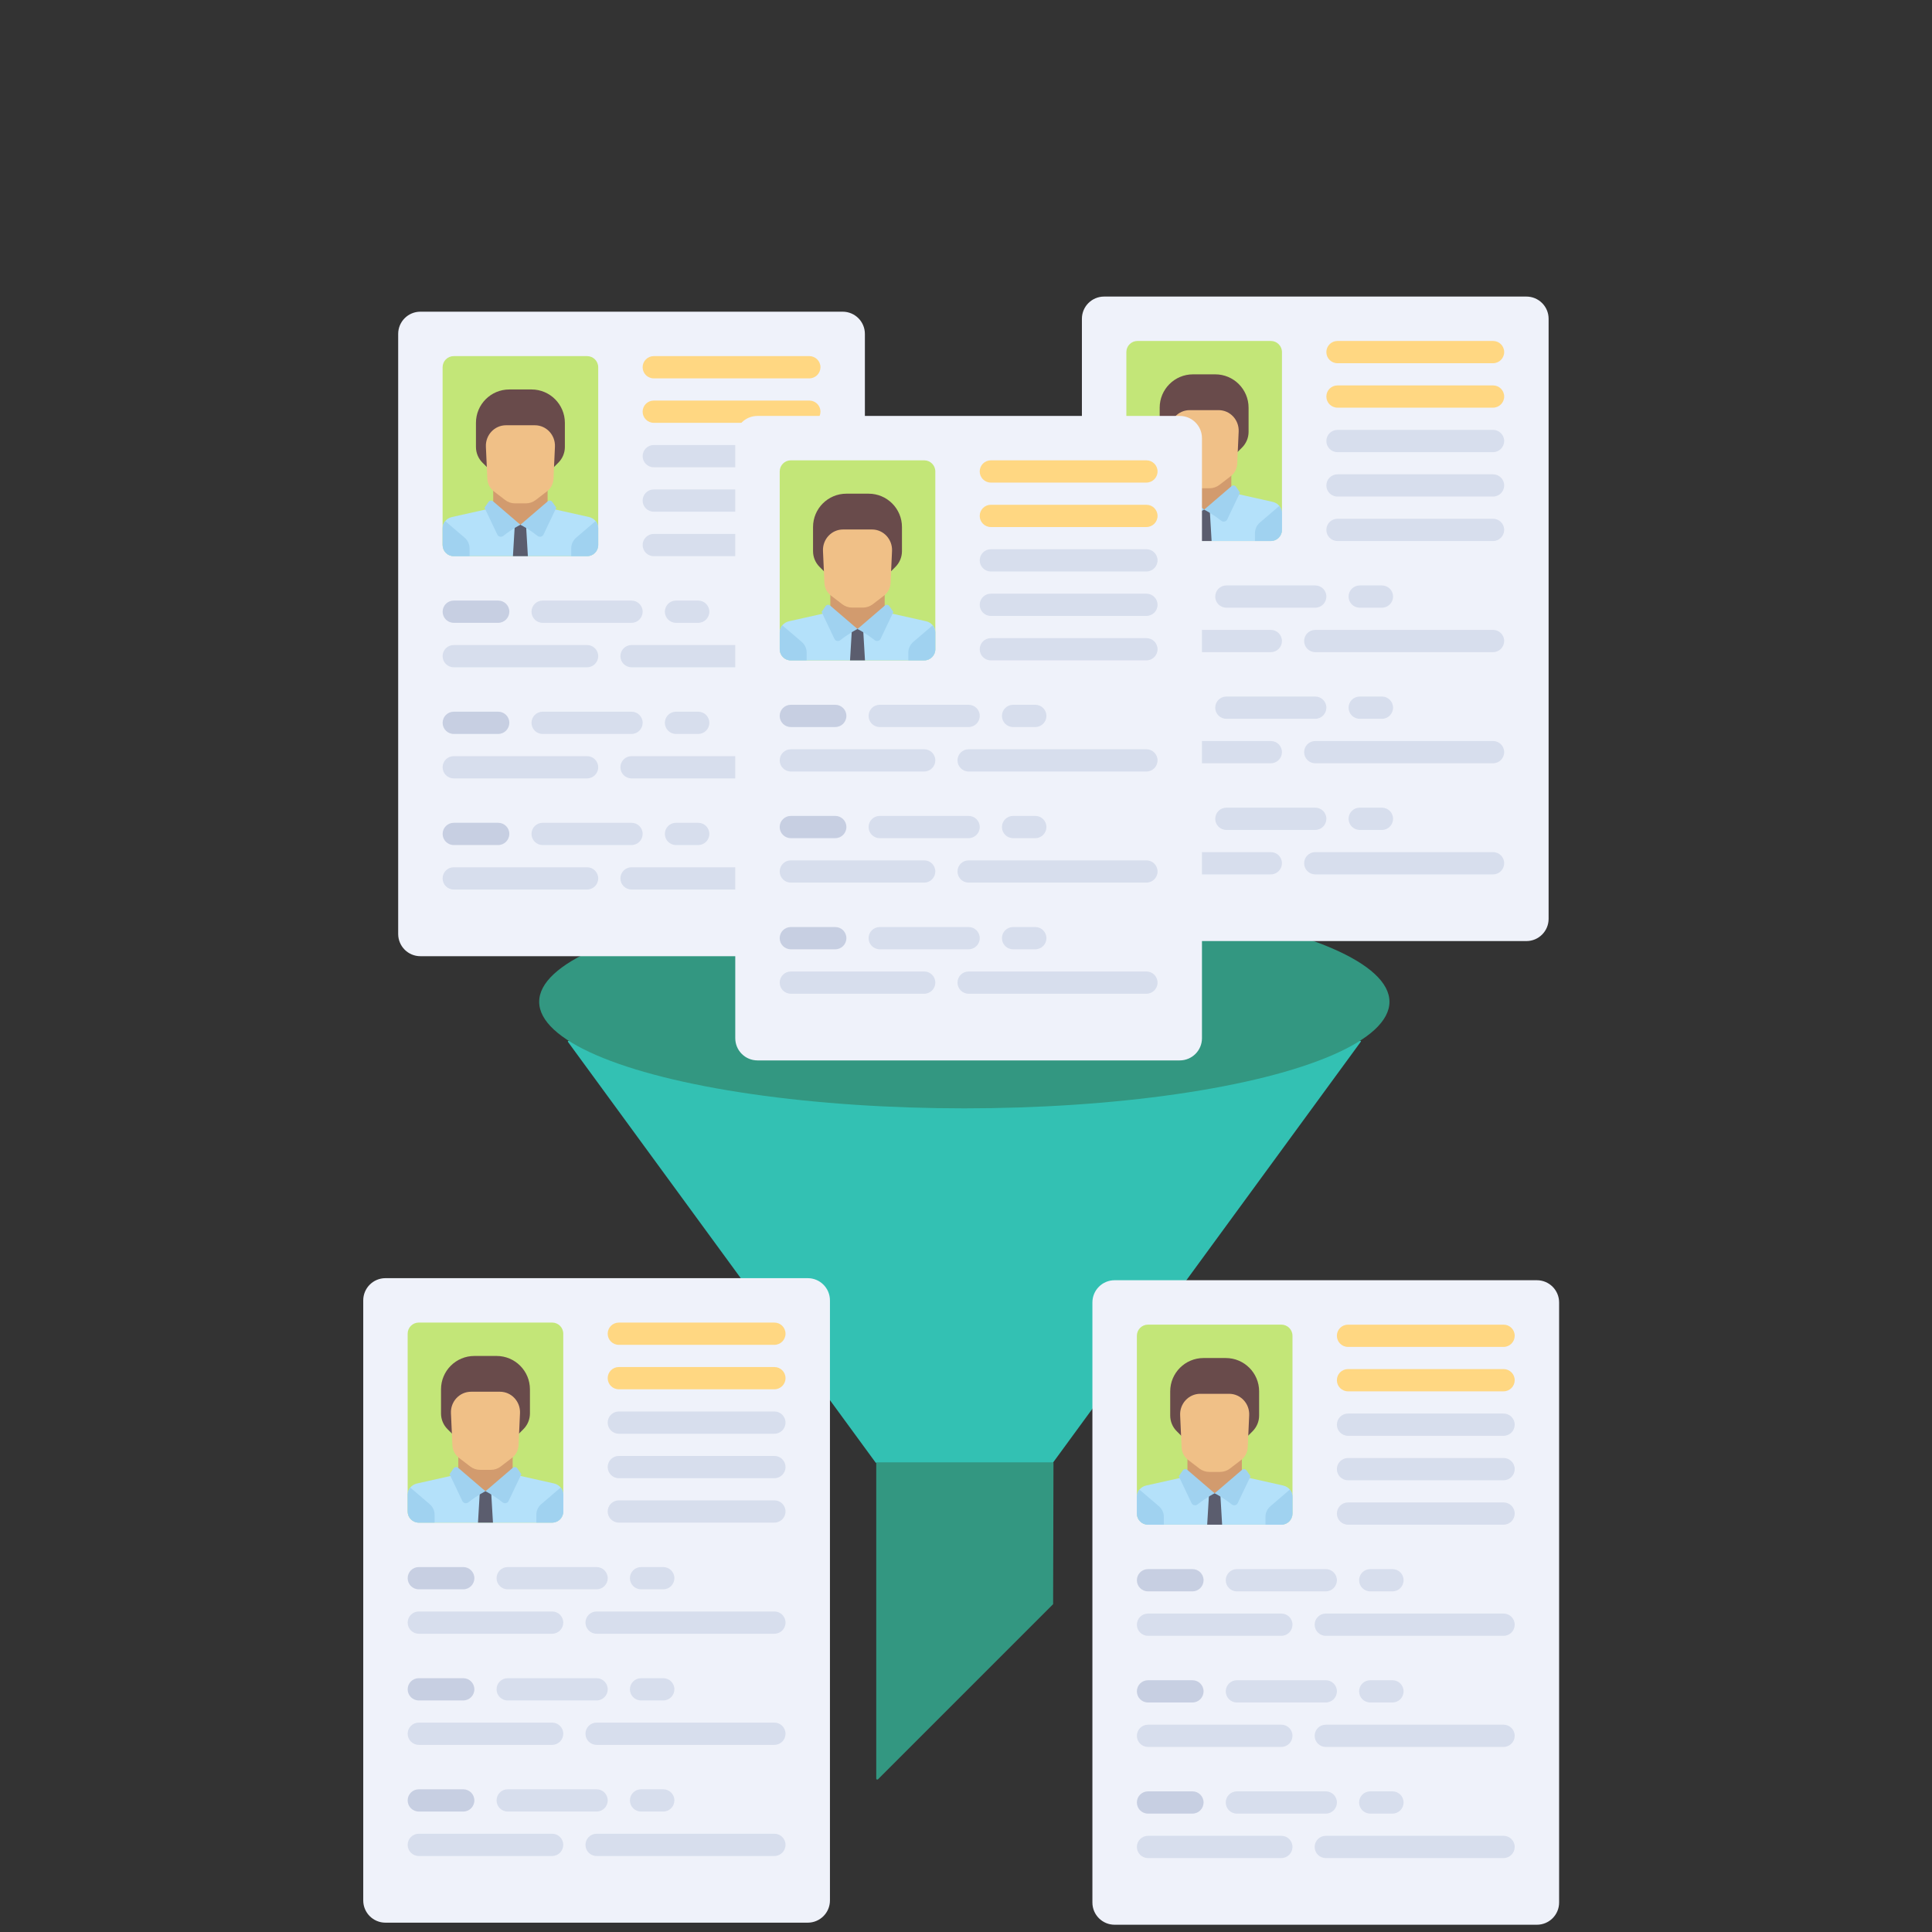 <?xml version="1.0" encoding="utf-8"?>
<!-- Generator: Adobe Illustrator 19.1.0, SVG Export Plug-In . SVG Version: 6.00 Build 0)  -->
<svg version="1.1"
	 id="svg8" xmlns:dc="http://purl.org/dc/elements/1.1/" xmlns:cc="http://creativecommons.org/ns#" xmlns:rdf="http://www.w3.org/1999/02/22-rdf-syntax-ns#" xmlns:svg="http://www.w3.org/2000/svg" xmlns:sodipodi="http://sodipodi.sourceforge.net/DTD/sodipodi-0.dtd" xmlns:inkscape="http://www.inkscape.org/namespaces/inkscape" sodipodi:docname="filter-3.svg" inkscape:version="0.92.1 r15371"
	 xmlns="http://www.w3.org/2000/svg" xmlns:xlink="http://www.w3.org/1999/xlink" x="0px" y="0px" viewBox="0 0 1000 1000"
	 style="enable-background:new 0 0 1000 1000;" xml:space="preserve">
<rect x="0" y="0" width="1000" height="1000" fill="#333333" stroke="none"/>
<style type="text/css">
	.st0{fill:#33C1B3;}
	.st1{fill:#339781;}
	.st2{fill:#EFF2FA;}
	.st3{fill:#C3E678;}
	.st4{fill:#D29B6E;}
	.st5{fill:#B4E1FA;}
	.st6{fill:#A0D2F0;}
	.st7{fill:#5B5D6E;}
	.st8{fill:#694B4B;}
	.st9{fill:#F0C087;}
	.st10{fill:#FFD782;}
	.st11{fill:#D7DEED;}
	.st12{fill:#C7CFE2;}
</style>
<sodipodi:namedview  showgrid="false" inkscape:cy="417.01019" inkscape:cx="227.35374" inkscape:zoom="0.56264708" borderopacity="1.0" bordercolor="#666666" pagecolor="#ffffff" id="base" inkscape:window-maximized="1" inkscape:pageshadow="2" inkscape:pageopacity="0.0" inkscape:window-y="-8" inkscape:window-x="-8" inkscape:document-units="mm" inkscape:window-height="715" inkscape:window-width="1366" inkscape:current-layer="layer1">
	</sodipodi:namedview>
<g id="layer1" inkscape:label="Layer 1" inkscape:groupmode="layer">
	<g id="layer1-4" transform="matrix(0.839,0,0,0.839,-0.691,162.419)" inkscape:label="Layer 1">
		<g id="g1148" transform="matrix(2.236,0,0,2.236,66.92,12.571)">
			<path id="path1087" inkscape:connector-curvature="0" class="st0" d="M127.3,195c-0.1-0.1-0.2,0.1-0.2,0.2l84.9,116.1l0.1,0.1
				h48.8c0,0,0.1,0,0.1-0.1l84.9-116.1c0.1-0.1,0-0.3-0.2-0.2"/>
			<ellipse id="ellipse1091" class="st1" cx="236.5" cy="184.2" rx="117.3" ry="29.4"/>
			<path id="path1089" inkscape:connector-curvature="0" class="st1" d="M261,350.4l-48.3,48.3c-0.2,0.2-0.5,0.1-0.5-0.2v-87.2h48.9
				L261,350.4L261,350.4z"/>
			<g id="g1093">
			</g>
			<g id="g1095">
			</g>
			<g id="g1097">
			</g>
			<g id="g1099">
			</g>
			<g id="g1101">
			</g>
			<g id="g1103">
			</g>
			<g id="g1105">
			</g>
			<g id="g1107">
			</g>
			<g id="g1109">
			</g>
			<g id="g1111">
			</g>
			<g id="g1113">
			</g>
			<g id="g1115">
			</g>
			<g id="g1117">
			</g>
			<g id="g1119">
			</g>
			<g id="g1121">
			</g>
		</g>
	</g>
	<g id="layer1-8" transform="matrix(0.62,0,0,0.62,-4.263,306.073)" inkscape:label="Layer 1">
		<g id="g389" transform="matrix(0.105,0,0,0.105,209.182,2.737)">
			<g id="g301">
			</g>
			<g id="g303">
			</g>
			<g id="g305">
			</g>
			<g id="g307">
			</g>
			<g id="g309">
			</g>
			<g id="g311">
			</g>
			<g id="g313">
			</g>
			<g id="g315">
			</g>
			<g id="g317-4">
			</g>
			<g id="g319">
			</g>
			<g id="g321">
			</g>
			<g id="g323">
			</g>
			<g id="g325">
			</g>
			<g id="g327">
			</g>
			<g id="g329">
			</g>
		</g>
		<g id="g1055" transform="matrix(0.315,0,0,0.315,-59.972,11.353)">
		</g>
		<g id="g1057" transform="matrix(0.315,0,0,0.315,-59.972,11.353)">
		</g>
		<g id="g1059" transform="matrix(0.315,0,0,0.315,-59.972,11.353)">
		</g>
		<g id="g1061" transform="matrix(0.315,0,0,0.315,-59.972,11.353)">
		</g>
		<g id="g1063" transform="matrix(0.315,0,0,0.315,-59.972,11.353)">
		</g>
		<g id="g1065" transform="matrix(0.315,0,0,0.315,-59.972,11.353)">
		</g>
		<g id="g1067" transform="matrix(0.315,0,0,0.315,-59.972,11.353)">
		</g>
		<g id="g1069" transform="matrix(0.315,0,0,0.315,-59.972,11.353)">
		</g>
		<g id="g1071" transform="matrix(0.315,0,0,0.315,-59.972,11.353)">
		</g>
		<g id="g1073" transform="matrix(0.315,0,0,0.315,-59.972,11.353)">
		</g>
		<g id="g1075" transform="matrix(0.315,0,0,0.315,-59.972,11.353)">
		</g>
		<g id="g1077" transform="matrix(0.315,0,0,0.315,-59.972,11.353)">
		</g>
		<g id="g1079" transform="matrix(0.315,0,0,0.315,-59.972,11.353)">
		</g>
		<g id="g1081" transform="matrix(0.315,0,0,0.315,-59.972,11.353)">
		</g>
		<g id="g1083" transform="matrix(0.315,0,0,0.315,-59.972,11.353)">
		</g>
		<g id="g2104" transform="matrix(0.265,0,0,0.265,1.644,40.701)">
		</g>
		<g id="g2106" transform="matrix(0.265,0,0,0.265,1.644,40.701)">
		</g>
		<g id="g2108" transform="matrix(0.265,0,0,0.265,1.644,40.701)">
		</g>
		<g id="g2110" transform="matrix(0.265,0,0,0.265,1.644,40.701)">
		</g>
		<g id="g2112" transform="matrix(0.265,0,0,0.265,1.644,40.701)">
		</g>
		<g id="g2114" transform="matrix(0.265,0,0,0.265,1.644,40.701)">
		</g>
		<g id="g2116" transform="matrix(0.265,0,0,0.265,1.644,40.701)">
		</g>
		<g id="g2118" transform="matrix(0.265,0,0,0.265,1.644,40.701)">
		</g>
		<g id="g2120" transform="matrix(0.265,0,0,0.265,1.644,40.701)">
		</g>
		<g id="g2122" transform="matrix(0.265,0,0,0.265,1.644,40.701)">
		</g>
		<g id="g2124" transform="matrix(0.265,0,0,0.265,1.644,40.701)">
		</g>
		<g id="g2126" transform="matrix(0.265,0,0,0.265,1.644,40.701)">
		</g>
		<g id="g2128" transform="matrix(0.265,0,0,0.265,1.644,40.701)">
		</g>
		<g id="g2130" transform="matrix(0.265,0,0,0.265,1.644,40.701)">
		</g>
		<g id="g2132" transform="matrix(0.265,0,0,0.265,1.644,40.701)">
		</g>
		<g id="g2261" transform="matrix(0.364,0,0,0.364,-202.225,38.719)">
		</g>
		<g id="g2263" transform="matrix(0.364,0,0,0.364,-202.225,38.719)">
		</g>
		<g id="g2265" transform="matrix(0.364,0,0,0.364,-202.225,38.719)">
		</g>
		<g id="g2267" transform="matrix(0.364,0,0,0.364,-202.225,38.719)">
		</g>
		<g id="g2269" transform="matrix(0.364,0,0,0.364,-202.225,38.719)">
		</g>
		<g id="g2271" transform="matrix(0.364,0,0,0.364,-202.225,38.719)">
		</g>
		<g id="g2273" transform="matrix(0.364,0,0,0.364,-202.225,38.719)">
		</g>
		<g id="g2275" transform="matrix(0.364,0,0,0.364,-202.225,38.719)">
		</g>
		<g id="g2277" transform="matrix(0.364,0,0,0.364,-202.225,38.719)">
		</g>
		<g id="g2279" transform="matrix(0.364,0,0,0.364,-202.225,38.719)">
		</g>
		<g id="g2281" transform="matrix(0.364,0,0,0.364,-202.225,38.719)">
		</g>
		<g id="g2283" transform="matrix(0.364,0,0,0.364,-202.225,38.719)">
		</g>
		<g id="g2285" transform="matrix(0.364,0,0,0.364,-202.225,38.719)">
		</g>
		<g id="g2287" transform="matrix(0.364,0,0,0.364,-202.225,38.719)">
		</g>
		<g id="g2289" transform="matrix(0.364,0,0,0.364,-202.225,38.719)">
		</g>
		<g id="g2608" transform="matrix(0.215,0,0,0.215,53.99,-149.27)">
			<path id="path2448" inkscape:connector-curvature="0" class="st2" d="M2917.2,5863.8H1277.6c-47.7,0-86.3-38.6-86.3-86.3v-2330
				c0-47.7,38.6-86.3,86.3-86.3h1639.6c47.7,0,86.3,38.6,86.3,86.3v2330C3003.5,5825.2,2964.9,5863.8,2917.2,5863.8z"/>
			<path id="path2450" inkscape:connector-curvature="0" class="st3" d="M1924.8,4310.4h-517.8c-23.9,0-43.2-19.3-43.2-43.2v-690.4
				c0-23.9,19.3-43.2,43.2-43.2h517.8c23.9,0,43.2,19.3,43.2,43.2v690.4C1967.9,4291.1,1948.6,4310.4,1924.8,4310.4z"/>
			<polygon id="polygon2452" class="st4" points="1771.5,4141.7 1771.5,4048.7 1560.4,4048.7 1560.4,4141.7 1665.9,4248 			"/>
			<path id="path2454" inkscape:connector-curvature="0" class="st5" d="M1932.2,4158.4l-143.7-32.2c-2.2-0.5-4.1-1.3-6.1-2.3
				l-116.4,64.8l-111.9-67.9c-2.9,2.6-6.5,4.6-10.5,5.5l-143.7,32.2c-21,4.7-35.8,22.5-35.8,43.1v65.7c0,23.9,19.3,43.2,43.2,43.2
				h517.8c23.9,0,43.2-19.3,43.2-43.2v-65.7C1967.9,4181,1953.1,4163.2,1932.2,4158.4z"/>
			<g id="g2460">
				<path id="path2456" inkscape:connector-curvature="0" class="st6" d="M1958,4174.1l-75.3,64.4c-12.2,10.5-19.2,25.5-19.2,41.2
					v30.7h61.4c23.9,0,43.2-19.3,43.2-43.2v-65.6C1967.9,4191.3,1964.2,4181.8,1958,4174.1z"/>
				<path id="path2458" inkscape:connector-curvature="0" class="st6" d="M1449.1,4238.6l-75.3-64.4c-6.3,7.6-10,17.2-10,27.4v65.7
					c0,23.9,19.3,43.2,43.2,43.2h61.4v-30.7C1468.5,4264,1461.5,4249.1,1449.1,4238.6z"/>
			</g>
			<polygon id="polygon2462" class="st7" points="1695,4310.4 1636.9,4310.4 1644.1,4188.3 1687.8,4188.3 			"/>
			<g id="g2468">
				<path id="path2464" inkscape:connector-curvature="0" class="st6" d="M1559.7,4097.5l106.2,91.1c0,0-29.8,14.3-66.5,43.2
					c-7.6,6-19.1,3.5-23.1-5l-49.8-104.6l15.8-22.6C1546.2,4094.1,1554.5,4093.1,1559.7,4097.5z"/>
				<path id="path2466" inkscape:connector-curvature="0" class="st6" d="M1772.1,4097.5l-106.2,91.1c0,0,29.8,14.3,66.5,43.2
					c7.6,6,19.1,3.5,23.1-5l49.8-104.6l-15.8-22.6C1785.6,4094.1,1777.4,4093.1,1772.1,4097.5z"/>
			</g>
			<path id="path2470" inkscape:connector-curvature="0" class="st8" d="M1709.1,3663.3h-86.3c-71.5,0-129.5,57.9-129.5,129.5v93.7
				c0,22.9,9.1,44.9,25.3,61l17.9,17.9h258.9l17.9-17.9c16.2-16.2,25.3-38.1,25.3-61v-93.7
				C1838.6,3721.2,1780.5,3663.3,1709.1,3663.3z"/>
			<path id="path2472" inkscape:connector-curvature="0" class="st9" d="M1531.9,3885.5l5.6,124.4c0.8,19.4,10.2,37.4,25.4,49
				l43.8,33.6c11,8.4,24.4,13,38.1,13h42.3c13.7,0,27.2-4.6,38.1-13l43.8-33.6c15.2-11.6,24.5-29.6,25.4-49l5.6-124.4
				c2-45.4-33.4-83.3-77.8-83.3h-112.3C1565.3,3802.3,1529.9,3840.1,1531.9,3885.5z"/>
			<path id="path2474" inkscape:connector-curvature="0" class="st10" d="M2787.8,3620.1h-604.1c-23.9,0-43.2-19.3-43.2-43.2l0,0
				c0-23.9,19.3-43.2,43.2-43.2h604.1c23.9,0,43.2,19.3,43.2,43.2l0,0C2831,3600.8,2811.6,3620.1,2787.8,3620.1z"/>
			<g id="g2488">
				<path id="path2476" inkscape:connector-curvature="0" class="st11" d="M2787.8,3965.3h-604.1c-23.9,0-43.2-19.3-43.2-43.2l0,0
					c0-23.9,19.3-43.2,43.2-43.2h604.1c23.9,0,43.2,19.3,43.2,43.2l0,0C2831,3946,2811.6,3965.3,2787.8,3965.3z"/>
				<path id="path2478" inkscape:connector-curvature="0" class="st11" d="M2787.8,4310.4h-604.1c-23.9,0-43.2-19.3-43.2-43.2l0,0
					c0-23.9,19.3-43.2,43.2-43.2h604.1c23.9,0,43.2,19.3,43.2,43.2l0,0C2831,4291.1,2811.6,4310.4,2787.8,4310.4z"/>
				<path id="path2480" inkscape:connector-curvature="0" class="st11" d="M2097.4,4569.4h-345.2c-23.9,0-43.2-19.3-43.2-43.2l0,0
					c0-23.9,19.3-43.2,43.2-43.2h345.2c23.9,0,43.2,19.3,43.2,43.2l0,0C2140.6,4550,2121.3,4569.4,2097.4,4569.4z"/>
				<path id="path2482" inkscape:connector-curvature="0" class="st11" d="M1924.8,4741.9h-517.8c-23.9,0-43.2-19.3-43.2-43.2l0,0
					c0-23.9,19.3-43.2,43.2-43.2h517.8c23.9,0,43.2,19.3,43.2,43.2l0,0C1967.9,4722.6,1948.6,4741.9,1924.8,4741.9z"/>
				<path id="path2484" inkscape:connector-curvature="0" class="st11" d="M2787.8,4741.9h-690.4c-23.9,0-43.2-19.3-43.2-43.2l0,0
					c0-23.9,19.3-43.2,43.2-43.2h690.4c23.9,0,43.2,19.3,43.2,43.2l0,0C2831,4722.6,2811.6,4741.9,2787.8,4741.9z"/>
				<path id="path2486" inkscape:connector-curvature="0" class="st11" d="M2356.3,4569.4H2270c-23.9,0-43.2-19.3-43.2-43.2l0,0
					c0-23.9,19.3-43.2,43.2-43.2h86.3c23.9,0,43.2,19.3,43.2,43.2l0,0C2399.4,4550,2380.1,4569.4,2356.3,4569.4z"/>
			</g>
			<path id="path2490" inkscape:connector-curvature="0" class="st12" d="M1579.6,4569.4h-172.6c-23.9,0-43.2-19.3-43.2-43.2l0,0
				c0-23.9,19.3-43.2,43.2-43.2h172.6c23.9,0,43.2,19.3,43.2,43.2l0,0C1622.8,4550,1603.5,4569.4,1579.6,4569.4z"/>
			<g id="g2500">
				<path id="path2492" inkscape:connector-curvature="0" class="st11" d="M2097.4,5000.9h-345.2c-23.9,0-43.2-19.3-43.2-43.2l0,0
					c0-23.9,19.3-43.2,43.2-43.2h345.2c23.9,0,43.2,19.3,43.2,43.2l0,0C2140.6,4981.6,2121.3,5000.9,2097.4,5000.9z"/>
				<path id="path2494" inkscape:connector-curvature="0" class="st11" d="M1924.8,5173.4h-517.8c-23.9,0-43.2-19.3-43.2-43.2l0,0
					c0-23.9,19.3-43.2,43.2-43.2h517.8c23.9,0,43.2,19.3,43.2,43.2l0,0C1967.9,5154.1,1948.6,5173.4,1924.8,5173.4z"/>
				<path id="path2496" inkscape:connector-curvature="0" class="st11" d="M2787.8,5173.4h-690.4c-23.9,0-43.2-19.3-43.2-43.2l0,0
					c0-23.9,19.3-43.2,43.2-43.2h690.4c23.9,0,43.2,19.3,43.2,43.2l0,0C2831,5154.1,2811.6,5173.4,2787.8,5173.4z"/>
				<path id="path2498" inkscape:connector-curvature="0" class="st11" d="M2356.3,5000.9H2270c-23.9,0-43.2-19.3-43.2-43.2l0,0
					c0-23.9,19.3-43.2,43.2-43.2h86.3c23.9,0,43.2,19.3,43.2,43.2l0,0C2399.4,4981.6,2380.1,5000.9,2356.3,5000.9z"/>
			</g>
			<path id="path2502" inkscape:connector-curvature="0" class="st12" d="M1579.6,5000.9h-172.6c-23.9,0-43.2-19.3-43.2-43.2l0,0
				c0-23.9,19.3-43.2,43.2-43.2h172.6c23.9,0,43.2,19.3,43.2,43.2l0,0C1622.8,4981.6,1603.5,5000.9,1579.6,5000.9z"/>
			<g id="g2512">
				<path id="path2504" inkscape:connector-curvature="0" class="st11" d="M2097.4,5432.3h-345.2c-23.9,0-43.2-19.3-43.2-43.2l0,0
					c0-23.9,19.3-43.2,43.2-43.2h345.2c23.9,0,43.2,19.3,43.2,43.2l0,0C2140.6,5413,2121.3,5432.3,2097.4,5432.3z"/>
				<path id="path2506" inkscape:connector-curvature="0" class="st11" d="M1924.8,5604.9h-517.8c-23.9,0-43.2-19.3-43.2-43.2l0,0
					c0-23.9,19.3-43.2,43.2-43.2h517.8c23.9,0,43.2,19.3,43.2,43.2l0,0C1967.9,5585.5,1948.6,5604.9,1924.8,5604.9z"/>
				<path id="path2508" inkscape:connector-curvature="0" class="st11" d="M2787.8,5604.9h-690.4c-23.9,0-43.2-19.3-43.2-43.2l0,0
					c0-23.9,19.3-43.2,43.2-43.2h690.4c23.9,0,43.2,19.3,43.2,43.2l0,0C2831,5585.5,2811.6,5604.9,2787.8,5604.9z"/>
				<path id="path2510" inkscape:connector-curvature="0" class="st11" d="M2356.3,5432.3H2270c-23.9,0-43.2-19.3-43.2-43.2l0,0
					c0-23.9,19.3-43.2,43.2-43.2h86.3c23.9,0,43.2,19.3,43.2,43.2l0,0C2399.4,5413,2380.1,5432.3,2356.3,5432.3z"/>
			</g>
			<path id="path2514" inkscape:connector-curvature="0" class="st12" d="M1579.6,5432.3h-172.6c-23.9,0-43.2-19.3-43.2-43.2l0,0
				c0-23.9,19.3-43.2,43.2-43.2h172.6c23.9,0,43.2,19.3,43.2,43.2l0,0C1622.8,5413,1603.5,5432.3,1579.6,5432.3z"/>
			<path id="path2516" inkscape:connector-curvature="0" class="st11" d="M2787.8,4137.9h-604.1c-23.9,0-43.2-19.3-43.2-43.2l0,0
				c0-23.9,19.3-43.2,43.2-43.2h604.1c23.9,0,43.2,19.3,43.2,43.2l0,0C2831,4118.5,2811.6,4137.9,2787.8,4137.9z"/>
			<path id="path2518" inkscape:connector-curvature="0" class="st10" d="M2787.8,3792.7h-604.1c-23.9,0-43.2-19.3-43.2-43.2l0,0
				c0-23.9,19.3-43.2,43.2-43.2h604.1c23.9,0,43.2,19.3,43.2,43.2l0,0C2831,3773.4,2811.6,3792.7,2787.8,3792.7z"/>
			<g id="g2520">
			</g>
			<g id="g2522">
			</g>
			<g id="g2524">
			</g>
			<g id="g2526">
			</g>
			<g id="g2528">
			</g>
			<g id="g2530">
			</g>
			<g id="g2532">
			</g>
			<g id="g2534">
			</g>
			<g id="g2536">
			</g>
			<g id="g2538">
			</g>
			<g id="g2540">
			</g>
			<g id="g2542">
			</g>
			<g id="g2544">
			</g>
			<g id="g2546">
			</g>
			<g id="g2548">
			</g>
		</g>
	</g>
	<g id="layer1-8-7" transform="matrix(0.62,0,0,0.62,73.013,306.291)" inkscape:label="Layer 1">
		<g id="g389-1" transform="matrix(0.105,0,0,0.105,209.182,2.737)">
			<g id="g301-7">
			</g>
			<g id="g303-2">
			</g>
			<g id="g305-5">
			</g>
			<g id="g307-9">
			</g>
			<g id="g309-2">
			</g>
			<g id="g311-1">
			</g>
			<g id="g313-7">
			</g>
			<g id="g315-2">
			</g>
			<g id="g317-4-5">
			</g>
			<g id="g319-7">
			</g>
			<g id="g321-5">
			</g>
			<g id="g323-9">
			</g>
			<g id="g325-5">
			</g>
			<g id="g327-0">
			</g>
			<g id="g329-1">
			</g>
		</g>
		<g id="g1055-7" transform="matrix(0.315,0,0,0.315,-59.972,11.353)">
		</g>
		<g id="g1057-8" transform="matrix(0.315,0,0,0.315,-59.972,11.353)">
		</g>
		<g id="g1059-4" transform="matrix(0.315,0,0,0.315,-59.972,11.353)">
		</g>
		<g id="g1061-4" transform="matrix(0.315,0,0,0.315,-59.972,11.353)">
		</g>
		<g id="g1063-1" transform="matrix(0.315,0,0,0.315,-59.972,11.353)">
		</g>
		<g id="g1065-4" transform="matrix(0.315,0,0,0.315,-59.972,11.353)">
		</g>
		<g id="g1067-2" transform="matrix(0.315,0,0,0.315,-59.972,11.353)">
		</g>
		<g id="g1069-2" transform="matrix(0.315,0,0,0.315,-59.972,11.353)">
		</g>
		<g id="g1071-9" transform="matrix(0.315,0,0,0.315,-59.972,11.353)">
		</g>
		<g id="g1073-1" transform="matrix(0.315,0,0,0.315,-59.972,11.353)">
		</g>
		<g id="g1075-1" transform="matrix(0.315,0,0,0.315,-59.972,11.353)">
		</g>
		<g id="g1077-8" transform="matrix(0.315,0,0,0.315,-59.972,11.353)">
		</g>
		<g id="g1079-3" transform="matrix(0.315,0,0,0.315,-59.972,11.353)">
		</g>
		<g id="g1081-9" transform="matrix(0.315,0,0,0.315,-59.972,11.353)">
		</g>
		<g id="g1083-7" transform="matrix(0.315,0,0,0.315,-59.972,11.353)">
		</g>
		<g id="g2104-3" transform="matrix(0.265,0,0,0.265,1.644,40.701)">
		</g>
		<g id="g2106-3" transform="matrix(0.265,0,0,0.265,1.644,40.701)">
		</g>
		<g id="g2108-7" transform="matrix(0.265,0,0,0.265,1.644,40.701)">
		</g>
		<g id="g2110-8" transform="matrix(0.265,0,0,0.265,1.644,40.701)">
		</g>
		<g id="g2112-5" transform="matrix(0.265,0,0,0.265,1.644,40.701)">
		</g>
		<g id="g2114-4" transform="matrix(0.265,0,0,0.265,1.644,40.701)">
		</g>
		<g id="g2116-9" transform="matrix(0.265,0,0,0.265,1.644,40.701)">
		</g>
		<g id="g2118-0" transform="matrix(0.265,0,0,0.265,1.644,40.701)">
		</g>
		<g id="g2120-5" transform="matrix(0.265,0,0,0.265,1.644,40.701)">
		</g>
		<g id="g2122-8" transform="matrix(0.265,0,0,0.265,1.644,40.701)">
		</g>
		<g id="g2124-5" transform="matrix(0.265,0,0,0.265,1.644,40.701)">
		</g>
		<g id="g2126-2" transform="matrix(0.265,0,0,0.265,1.644,40.701)">
		</g>
		<g id="g2128-0" transform="matrix(0.265,0,0,0.265,1.644,40.701)">
		</g>
		<g id="g2130-6" transform="matrix(0.265,0,0,0.265,1.644,40.701)">
		</g>
		<g id="g2132-3" transform="matrix(0.265,0,0,0.265,1.644,40.701)">
		</g>
		<g id="g2261-7" transform="matrix(0.364,0,0,0.364,-202.225,38.719)">
		</g>
		<g id="g2263-9" transform="matrix(0.364,0,0,0.364,-202.225,38.719)">
		</g>
		<g id="g2265-4" transform="matrix(0.364,0,0,0.364,-202.225,38.719)">
		</g>
		<g id="g2267-3" transform="matrix(0.364,0,0,0.364,-202.225,38.719)">
		</g>
		<g id="g2269-7" transform="matrix(0.364,0,0,0.364,-202.225,38.719)">
		</g>
		<g id="g2271-8" transform="matrix(0.364,0,0,0.364,-202.225,38.719)">
		</g>
		<g id="g2273-0" transform="matrix(0.364,0,0,0.364,-202.225,38.719)">
		</g>
		<g id="g2275-2" transform="matrix(0.364,0,0,0.364,-202.225,38.719)">
		</g>
		<g id="g2277-6" transform="matrix(0.364,0,0,0.364,-202.225,38.719)">
		</g>
		<g id="g2279-2" transform="matrix(0.364,0,0,0.364,-202.225,38.719)">
		</g>
		<g id="g2281-3" transform="matrix(0.364,0,0,0.364,-202.225,38.719)">
		</g>
		<g id="g2283-2" transform="matrix(0.364,0,0,0.364,-202.225,38.719)">
		</g>
		<g id="g2285-9" transform="matrix(0.364,0,0,0.364,-202.225,38.719)">
		</g>
		<g id="g2287-3" transform="matrix(0.364,0,0,0.364,-202.225,38.719)">
		</g>
		<g id="g2289-4" transform="matrix(0.364,0,0,0.364,-202.225,38.719)">
		</g>
		<g id="g2608-5" transform="matrix(0.215,0,0,0.215,53.99,-149.27)">
			<path id="path2448-1" inkscape:connector-curvature="0" class="st2" d="M5168.9,5870.2H3529.2c-47.7,0-86.3-38.6-86.3-86.3v-2330
				c0-47.7,38.6-86.3,86.3-86.3h1639.6c47.7,0,86.3,38.6,86.3,86.3v2330C5255.2,5831.5,5216.5,5870.2,5168.9,5870.2z"/>
			<path id="path2450-6" inkscape:connector-curvature="0" class="st3" d="M4176.5,4316.8h-517.7c-23.9,0-43.2-19.3-43.2-43.2
				v-690.4c0-23.9,19.3-43.2,43.2-43.2h517.8c23.9,0,43.2,19.3,43.2,43.2v690.4C4219.7,4297.5,4200.4,4316.8,4176.5,4316.8z"/>
			<polygon id="polygon2452-6" class="st4" points="4023.2,4148.1 4023.2,4055 3812,4055 3812,4148.1 3917.6,4254.4 			"/>
			<path id="path2454-2" inkscape:connector-curvature="0" class="st5" d="M4183.8,4164.8l-143.7-32.2c-2.2-0.5-4.1-1.3-6.1-2.3
				l-116.4,64.8l-111.9-67.9c-2.9,2.6-6.5,4.6-10.5,5.5l-143.7,32.1c-21,4.7-35.8,22.5-35.8,43.1v65.7c0,23.9,19.3,43.2,43.2,43.2
				h517.8c23.9,0,43.2-19.3,43.2-43.2v-65.7C4219.7,4187.4,4204.8,4169.6,4183.8,4164.8z"/>
			<g id="g2460-1">
				<path id="path2456-6" inkscape:connector-curvature="0" class="st6" d="M4209.6,4180.5l-75.3,64.4
					c-12.2,10.5-19.3,25.5-19.3,41.2v30.7h61.4c23.9,0,43.2-19.3,43.2-43.2v-65.7C4219.7,4197.7,4216,4188.1,4209.6,4180.5z"/>
				<path id="path2458-7" inkscape:connector-curvature="0" class="st6" d="M3700.9,4245l-75.3-64.4c-6.3,7.6-10,17.2-10,27.4v65.7
					c0,23.9,19.3,43.2,43.2,43.2h61.4v-30.7C3720.2,4270.4,3713.2,4255.5,3700.9,4245z"/>
			</g>
			<polygon id="polygon2462-8" class="st7" points="3939.4,4194.6 3946.6,4316.8 3888.6,4316.8 3895.9,4194.6 			"/>
			<g id="g2468-0">
				<path id="path2464-0" inkscape:connector-curvature="0" class="st6" d="M3811.4,4103.9l106.2,91.1c0,0-29.8,14.3-66.5,43.2
					c-7.6,6-19.1,3.5-23.1-5l-49.8-104.6l15.8-22.6C3798,4100.4,3806.2,4099.4,3811.4,4103.9z"/>
				<path id="path2466-8" inkscape:connector-curvature="0" class="st6" d="M4023.8,4103.9l-106.2,91.1c0,0,29.8,14.3,66.5,43.2
					c7.6,6,19.1,3.5,23.1-5l49.8-104.6l-15.8-22.6C4037.3,4100.4,4029.1,4099.4,4023.8,4103.9z"/>
			</g>
			<path id="path2470-0" inkscape:connector-curvature="0" class="st8" d="M3960.8,3669.7h-86.3c-71.5,0-129.5,57.9-129.5,129.5
				v93.7c0,22.9,9.1,44.9,25.3,61l17.9,17.9h258.9l17.9-17.9c16.2-16.2,25.3-38.1,25.3-61V3799
				C4090.2,3727.6,4032.3,3669.7,3960.8,3669.7z"/>
			<path id="path2472-7" inkscape:connector-curvature="0" class="st9" d="M3783.6,3891.9l5.6,124.4c0.8,19.4,10.2,37.4,25.4,49
				l43.8,33.6c11,8.4,24.4,13,38.1,13h42.3c13.7,0,27.2-4.6,38.1-13l43.8-33.6c15.2-11.6,24.5-29.6,25.4-49l5.6-124.4
				c2-45.4-33.4-83.3-77.8-83.3h-112.3C3817,3808.6,3781.6,3846.5,3783.6,3891.9z"/>
			<path id="path2474-4" inkscape:connector-curvature="0" class="st10" d="M5039.5,3626.5h-604.1c-23.9,0-43.2-19.3-43.2-43.2l0,0
				c0-23.9,19.3-43.2,43.2-43.2h604.1c23.9,0,43.2,19.3,43.2,43.2l0,0C5082.6,3607.2,5063.3,3626.5,5039.5,3626.5z"/>
			<g id="g2488-5">
				<path id="path2476-9" inkscape:connector-curvature="0" class="st11" d="M5039.5,3971.7h-604.1c-23.9,0-43.2-19.3-43.2-43.2l0,0
					c0-23.9,19.3-43.2,43.2-43.2h604.1c23.9,0,43.2,19.3,43.2,43.2l0,0C5082.6,3952.4,5063.3,3971.7,5039.5,3971.7z"/>
				<path id="path2478-7" inkscape:connector-curvature="0" class="st11" d="M5039.5,4316.8h-604.1c-23.9,0-43.2-19.3-43.2-43.2l0,0
					c0-23.9,19.3-43.2,43.2-43.2h604.1c23.9,0,43.2,19.3,43.2,43.2l0,0C5082.6,4297.5,5063.3,4316.8,5039.5,4316.8z"/>
				<path id="path2480-9" inkscape:connector-curvature="0" class="st11" d="M4349.1,4575.7h-345.2c-23.9,0-43.2-19.3-43.2-43.2l0,0
					c0-23.9,19.3-43.2,43.2-43.2h345.2c23.9,0,43.2,19.3,43.2,43.2l0,0C4392.2,4556.4,4372.9,4575.7,4349.1,4575.7z"/>
				<path id="path2482-1" inkscape:connector-curvature="0" class="st11" d="M4176.5,4748.3h-517.7c-23.9,0-43.2-19.3-43.2-43.2l0,0
					c0-23.9,19.3-43.2,43.2-43.2h517.8c23.9,0,43.2,19.3,43.2,43.2l0,0C4219.7,4729,4200.4,4748.3,4176.5,4748.3z"/>
				<path id="path2484-9" inkscape:connector-curvature="0" class="st11" d="M5039.5,4748.3h-690.4c-23.9,0-43.2-19.3-43.2-43.2l0,0
					c0-23.9,19.3-43.2,43.2-43.2h690.4c23.9,0,43.2,19.3,43.2,43.2l0,0C5082.6,4729,5063.3,4748.3,5039.5,4748.3z"/>
				<path id="path2486-4" inkscape:connector-curvature="0" class="st11" d="M4608,4575.7h-86.3c-23.9,0-43.2-19.3-43.2-43.2l0,0
					c0-23.9,19.3-43.2,43.2-43.2h86.3c23.9,0,43.2,19.3,43.2,43.2l0,0C4651.2,4556.4,4631.9,4575.7,4608,4575.7z"/>
			</g>
			<path id="path2490-9" inkscape:connector-curvature="0" class="st12" d="M3831.4,4575.7h-172.6c-23.9,0-43.2-19.3-43.2-43.2l0,0
				c0-23.9,19.3-43.2,43.2-43.2h172.6c23.9,0,43.2,19.3,43.2,43.2l0,0C3874.5,4556.4,3855.1,4575.7,3831.4,4575.7z"/>
			<g id="g2500-6">
				<path id="path2492-8" inkscape:connector-curvature="0" class="st11" d="M4349.1,5007.2h-345.2c-23.9,0-43.2-19.3-43.2-43.2l0,0
					c0-23.9,19.3-43.2,43.2-43.2h345.2c23.9,0,43.2,19.3,43.2,43.2l0,0C4392.2,4987.9,4372.9,5007.2,4349.1,5007.2z"/>
				<path id="path2494-9" inkscape:connector-curvature="0" class="st11" d="M4176.5,5179.8h-517.7c-23.9,0-43.2-19.3-43.2-43.2l0,0
					c0-23.9,19.3-43.2,43.2-43.2h517.8c23.9,0,43.2,19.3,43.2,43.2l0,0C4219.7,5160.4,4200.4,5179.8,4176.5,5179.8z"/>
				<path id="path2496-0" inkscape:connector-curvature="0" class="st11" d="M5039.5,5179.8h-690.4c-23.9,0-43.2-19.3-43.2-43.2l0,0
					c0-23.9,19.3-43.2,43.2-43.2h690.4c23.9,0,43.2,19.3,43.2,43.2l0,0C5082.6,5160.4,5063.3,5179.8,5039.5,5179.8z"/>
				<path id="path2498-9" inkscape:connector-curvature="0" class="st11" d="M4608,5007.2h-86.3c-23.9,0-43.2-19.3-43.2-43.2l0,0
					c0-23.9,19.3-43.2,43.2-43.2h86.3c23.9,0,43.2,19.3,43.2,43.2l0,0C4651.2,4987.9,4631.9,5007.2,4608,5007.2z"/>
			</g>
			<path id="path2502-9" inkscape:connector-curvature="0" class="st12" d="M3831.4,5007.2h-172.6c-23.9,0-43.2-19.3-43.2-43.2l0,0
				c0-23.9,19.3-43.2,43.2-43.2h172.6c23.9,0,43.2,19.3,43.2,43.2l0,0C3874.5,4987.9,3855.1,5007.2,3831.4,5007.2z"/>
			<g id="g2512-2">
				<path id="path2504-9" inkscape:connector-curvature="0" class="st11" d="M4349.1,5438.7h-345.2c-23.9,0-43.2-19.3-43.2-43.2l0,0
					c0-23.9,19.3-43.2,43.2-43.2h345.2c23.9,0,43.2,19.3,43.2,43.2l0,0C4392.2,5419.4,4372.9,5438.7,4349.1,5438.7z"/>
				<path id="path2506-7" inkscape:connector-curvature="0" class="st11" d="M4176.5,5611.3h-517.7c-23.9,0-43.2-19.3-43.2-43.2l0,0
					c0-23.9,19.3-43.2,43.2-43.2h517.8c23.9,0,43.2,19.3,43.2,43.2l0,0C4219.7,5591.9,4200.4,5611.3,4176.5,5611.3z"/>
				<path id="path2508-3" inkscape:connector-curvature="0" class="st11" d="M5039.5,5611.3h-690.4c-23.9,0-43.2-19.3-43.2-43.2l0,0
					c0-23.9,19.3-43.2,43.2-43.2h690.4c23.9,0,43.2,19.3,43.2,43.2l0,0C5082.6,5591.9,5063.3,5611.3,5039.5,5611.3z"/>
				<path id="path2510-6" inkscape:connector-curvature="0" class="st11" d="M4608,5438.7h-86.3c-23.9,0-43.2-19.3-43.2-43.2l0,0
					c0-23.9,19.3-43.2,43.2-43.2h86.3c23.9,0,43.2,19.3,43.2,43.2l0,0C4651.2,5419.4,4631.9,5438.7,4608,5438.7z"/>
			</g>
			<path id="path2514-0" inkscape:connector-curvature="0" class="st12" d="M3831.4,5438.7h-172.6c-23.9,0-43.2-19.3-43.2-43.2l0,0
				c0-23.9,19.3-43.2,43.2-43.2h172.6c23.9,0,43.2,19.3,43.2,43.2l0,0C3874.5,5419.4,3855.1,5438.7,3831.4,5438.7z"/>
			<path id="path2516-0" inkscape:connector-curvature="0" class="st11" d="M5039.5,4144.3h-604.1c-23.9,0-43.2-19.3-43.2-43.2l0,0
				c0-23.9,19.3-43.2,43.2-43.2h604.1c23.9,0,43.2,19.3,43.2,43.2l0,0C5082.6,4124.9,5063.3,4144.3,5039.5,4144.3z"/>
			<path id="path2518-3" inkscape:connector-curvature="0" class="st10" d="M5039.5,3799h-604.1c-23.9,0-43.2-19.3-43.2-43.2l0,0
				c0-23.9,19.3-43.2,43.2-43.2h604.1c23.9,0,43.2,19.3,43.2,43.2l0,0C5082.6,3779.7,5063.3,3799,5039.5,3799z"/>
			<g id="g2520-6">
			</g>
			<g id="g2522-9">
			</g>
			<g id="g2524-5">
			</g>
			<g id="g2526-9">
			</g>
			<g id="g2528-2">
			</g>
			<g id="g2530-6">
			</g>
			<g id="g2532-5">
			</g>
			<g id="g2534-9">
			</g>
			<g id="g2536-1">
			</g>
			<g id="g2538-3">
			</g>
			<g id="g2540-5">
			</g>
			<g id="g2542-0">
			</g>
			<g id="g2544-3">
			</g>
			<g id="g2546-4">
			</g>
			<g id="g2548-8">
			</g>
		</g>
	</g>
	<g id="layer1-8-6" transform="matrix(0.62,0,0,0.62,-0.56,203.65)" inkscape:label="Layer 1">
		<g id="g389-5" transform="matrix(0.105,0,0,0.105,209.182,2.737)">
			<g id="g301-5">
			</g>
			<g id="g303-7">
			</g>
			<g id="g305-0">
			</g>
			<g id="g307-4">
			</g>
			<g id="g309-9">
			</g>
			<g id="g311-4">
			</g>
			<g id="g313-74">
			</g>
			<g id="g315-7">
			</g>
			<g id="g317-4-0">
			</g>
			<g id="g319-9">
			</g>
			<g id="g321-8">
			</g>
			<g id="g323-1">
			</g>
			<g id="g325-9">
			</g>
			<g id="g327-1">
			</g>
			<g id="g329-7">
			</g>
		</g>
		<g id="g1055-3" transform="matrix(0.315,0,0,0.315,-59.972,11.353)">
		</g>
		<g id="g1057-1" transform="matrix(0.315,0,0,0.315,-59.972,11.353)">
		</g>
		<g id="g1059-7" transform="matrix(0.315,0,0,0.315,-59.972,11.353)">
		</g>
		<g id="g1061-3" transform="matrix(0.315,0,0,0.315,-59.972,11.353)">
		</g>
		<g id="g1063-4" transform="matrix(0.315,0,0,0.315,-59.972,11.353)">
		</g>
		<g id="g1065-8" transform="matrix(0.315,0,0,0.315,-59.972,11.353)">
		</g>
		<g id="g1067-0" transform="matrix(0.315,0,0,0.315,-59.972,11.353)">
		</g>
		<g id="g1069-6" transform="matrix(0.315,0,0,0.315,-59.972,11.353)">
		</g>
		<g id="g1071-2" transform="matrix(0.315,0,0,0.315,-59.972,11.353)">
		</g>
		<g id="g1073-5" transform="matrix(0.315,0,0,0.315,-59.972,11.353)">
		</g>
		<g id="g1075-17" transform="matrix(0.315,0,0,0.315,-59.972,11.353)">
		</g>
		<g id="g1077-1" transform="matrix(0.315,0,0,0.315,-59.972,11.353)">
		</g>
		<g id="g1079-7" transform="matrix(0.315,0,0,0.315,-59.972,11.353)">
		</g>
		<g id="g1081-1" transform="matrix(0.315,0,0,0.315,-59.972,11.353)">
		</g>
		<g id="g1083-6" transform="matrix(0.315,0,0,0.315,-59.972,11.353)">
		</g>
		<g id="g2104-8" transform="matrix(0.265,0,0,0.265,1.644,40.701)">
		</g>
		<g id="g2106-2" transform="matrix(0.265,0,0,0.265,1.644,40.701)">
		</g>
		<g id="g2108-0" transform="matrix(0.265,0,0,0.265,1.644,40.701)">
		</g>
		<g id="g2110-1" transform="matrix(0.265,0,0,0.265,1.644,40.701)">
		</g>
		<g id="g2112-7" transform="matrix(0.265,0,0,0.265,1.644,40.701)">
		</g>
		<g id="g2114-42" transform="matrix(0.265,0,0,0.265,1.644,40.701)">
		</g>
		<g id="g2116-3" transform="matrix(0.265,0,0,0.265,1.644,40.701)">
		</g>
		<g id="g2118-8" transform="matrix(0.265,0,0,0.265,1.644,40.701)">
		</g>
		<g id="g2120-4" transform="matrix(0.265,0,0,0.265,1.644,40.701)">
		</g>
		<g id="g2122-4" transform="matrix(0.265,0,0,0.265,1.644,40.701)">
		</g>
		<g id="g2124-0" transform="matrix(0.265,0,0,0.265,1.644,40.701)">
		</g>
		<g id="g2126-7" transform="matrix(0.265,0,0,0.265,1.644,40.701)">
		</g>
		<g id="g2128-3" transform="matrix(0.265,0,0,0.265,1.644,40.701)">
		</g>
		<g id="g2130-4" transform="matrix(0.265,0,0,0.265,1.644,40.701)">
		</g>
		<g id="g2132-2" transform="matrix(0.265,0,0,0.265,1.644,40.701)">
		</g>
		<g id="g2261-9" transform="matrix(0.364,0,0,0.364,-202.225,38.719)">
		</g>
		<g id="g2263-2" transform="matrix(0.364,0,0,0.364,-202.225,38.719)">
		</g>
		<g id="g2265-9" transform="matrix(0.364,0,0,0.364,-202.225,38.719)">
		</g>
		<g id="g2267-6" transform="matrix(0.364,0,0,0.364,-202.225,38.719)">
		</g>
		<g id="g2269-4" transform="matrix(0.364,0,0,0.364,-202.225,38.719)">
		</g>
		<g id="g2271-6" transform="matrix(0.364,0,0,0.364,-202.225,38.719)">
		</g>
		<g id="g2273-3" transform="matrix(0.364,0,0,0.364,-202.225,38.719)">
		</g>
		<g id="g2275-8" transform="matrix(0.364,0,0,0.364,-202.225,38.719)">
		</g>
		<g id="g2277-8" transform="matrix(0.364,0,0,0.364,-202.225,38.719)">
		</g>
		<g id="g2279-7" transform="matrix(0.364,0,0,0.364,-202.225,38.719)">
		</g>
		<g id="g2281-0" transform="matrix(0.364,0,0,0.364,-202.225,38.719)">
		</g>
		<g id="g2283-4" transform="matrix(0.364,0,0,0.364,-202.225,38.719)">
		</g>
		<g id="g2285-5" transform="matrix(0.364,0,0,0.364,-202.225,38.719)">
		</g>
		<g id="g2287-2" transform="matrix(0.364,0,0,0.364,-202.225,38.719)">
		</g>
		<g id="g2289-42" transform="matrix(0.364,0,0,0.364,-202.225,38.719)">
		</g>
		<g id="g2608-56" transform="matrix(0.215,0,0,0.215,53.99,-149.27)">
			<path id="path2448-9" inkscape:connector-curvature="0" class="st2" d="M3025.2,2879.4H1385.5c-47.7,0-86.3-38.6-86.3-86.3v-2330
				c0-47.7,38.6-86.3,86.3-86.3h1639.6c47.7,0,86.3,38.6,86.3,86.3v2330C3111.4,2840.7,3072.8,2879.4,3025.2,2879.4z"/>
			<path id="path2450-1" inkscape:connector-curvature="0" class="st3" d="M2032.7,1326.1h-517.8c-23.9,0-43.2-19.3-43.2-43.2V592.5
				c0-23.9,19.3-43.2,43.2-43.2h517.8c23.9,0,43.2,19.3,43.2,43.2v690.4C2075.9,1306.8,2056.5,1326.1,2032.7,1326.1z"/>
			<polygon id="polygon2452-4" class="st4" points="1879.4,1064.3 1668.2,1064.3 1668.2,1157.3 1773.8,1263.6 1879.4,1157.3 			"/>
			<path id="path2454-8" inkscape:connector-curvature="0" class="st5" d="M2040,1174.1l-143.7-32.2c-2.2-0.5-4.1-1.3-6.1-2.3
				l-116.4,64.8l-111.9-67.9c-2.9,2.6-6.5,4.6-10.5,5.5l-143.7,32.2c-21,4.7-35.8,22.5-35.8,43.1v65.6c0,23.9,19.3,43.2,43.2,43.2
				h517.8c23.9,0,43.2-19.3,43.2-43.2v-65.7C2075.9,1196.6,2061,1178.7,2040,1174.1z"/>
			<g id="g2460-2">
				<path id="path2456-7" inkscape:connector-curvature="0" class="st6" d="M2065.8,1189.7l-75.3,64.4
					c-12.2,10.5-19.3,25.5-19.3,41.2v30.7h61.4c23.9,0,43.2-19.3,43.2-43.2v-65.7C2075.9,1206.9,2072.2,1197.4,2065.8,1189.7z"/>
				<path id="path2458-4" inkscape:connector-curvature="0" class="st6" d="M1557.1,1254.2l-75.3-64.4c-6.3,7.6-10,17.2-10,27.4
					v65.7c0,23.9,19.3,43.2,43.2,43.2h61.4v-30.7C1576.4,1279.7,1569.4,1264.7,1557.1,1254.2z"/>
			</g>
			<polygon id="polygon2462-0" class="st7" points="1795.6,1203.9 1802.8,1326.1 1744.8,1326.1 1752.1,1203.9 			"/>
			<g id="g2468-6">
				<path id="path2464-5" inkscape:connector-curvature="0" class="st6" d="M1667.6,1113.1l106.2,91.1c0,0-29.8,14.3-66.5,43.2
					c-7.6,6-19.1,3.5-23.1-5l-49.8-104.6l15.8-22.6C1654.1,1109.6,1662.4,1108.6,1667.6,1113.1z"/>
				<path id="path2466-5" inkscape:connector-curvature="0" class="st6" d="M1880,1113.1l-106.2,91.1c0,0,29.8,14.3,66.5,43.2
					c7.6,6,19.1,3.5,23.1-5l49.8-104.6l-15.8-22.6C1893.5,1109.6,1885.2,1108.6,1880,1113.1z"/>
			</g>
			<path id="path2470-8" inkscape:connector-curvature="0" class="st8" d="M1817,678.8h-86.3c-71.5,0-129.5,57.9-129.5,129.5V902
				c0,22.9,9.1,44.9,25.3,61l17.9,17.9h258.9l17.9-17.9c16.2-16.2,25.3-38.1,25.3-61v-93.7C1946.4,736.8,1888.4,678.8,1817,678.8z"
				/>
			<path id="path2472-9" inkscape:connector-curvature="0" class="st9" d="M1639.8,901.1l5.6,124.4c0.8,19.4,10.2,37.4,25.4,49
				l43.8,33.6c11,8.4,24.4,13,38.1,13h42.3c13.7,0,27.2-4.6,38.1-13l43.8-33.6c15.2-11.6,24.5-29.6,25.4-49l5.6-124.4
				c2-45.4-33.4-83.3-77.8-83.3h-112.3C1673.2,817.8,1637.8,855.7,1639.8,901.1z"/>
			<path id="path2474-0" inkscape:connector-curvature="0" class="st10" d="M2895.7,635.7h-604.1c-23.9,0-43.2-19.3-43.2-43.2l0,0
				c0-23.9,19.3-43.2,43.2-43.2h604.1c23.9,0,43.2,19.3,43.2,43.2l0,0C2938.8,616.3,2919.5,635.7,2895.7,635.7z"/>
			<g id="g2488-1">
				<path id="path2476-7" inkscape:connector-curvature="0" class="st11" d="M2895.7,980.9h-604.1c-23.9,0-43.2-19.3-43.2-43.2l0,0
					c0-23.9,19.3-43.2,43.2-43.2h604.1c23.9,0,43.2,19.3,43.2,43.2l0,0C2938.8,961.5,2919.5,980.9,2895.7,980.9z"/>
				<path id="path2478-6" inkscape:connector-curvature="0" class="st11" d="M2895.7,1326.1h-604.1c-23.9,0-43.2-19.3-43.2-43.2l0,0
					c0-23.9,19.3-43.2,43.2-43.2h604.1c23.9,0,43.2,19.3,43.2,43.2l0,0C2938.8,1306.8,2919.5,1326.1,2895.7,1326.1z"/>
				<path id="path2480-5" inkscape:connector-curvature="0" class="st11" d="M2205.3,1584.9h-345.2c-23.9,0-43.2-19.3-43.2-43.2l0,0
					c0-23.9,19.3-43.2,43.2-43.2h345.2c23.9,0,43.2,19.3,43.2,43.2l0,0C2248.4,1565.6,2229.1,1584.9,2205.3,1584.9z"/>
				<path id="path2482-6" inkscape:connector-curvature="0" class="st11" d="M2032.7,1757.5h-517.8c-23.9,0-43.2-19.3-43.2-43.2l0,0
					c0-23.9,19.3-43.2,43.2-43.2h517.8c23.9,0,43.2,19.3,43.2,43.2l0,0C2075.9,1738.2,2056.5,1757.5,2032.7,1757.5z"/>
				<path id="path2484-3" inkscape:connector-curvature="0" class="st11" d="M2895.7,1757.5h-690.4c-23.9,0-43.2-19.3-43.2-43.2l0,0
					c0-23.9,19.3-43.2,43.2-43.2h690.4c23.9,0,43.2,19.3,43.2,43.2l0,0C2938.8,1738.2,2919.5,1757.5,2895.7,1757.5z"/>
				<path id="path2486-1" inkscape:connector-curvature="0" class="st11" d="M2464.2,1584.9h-86.3c-23.9,0-43.2-19.3-43.2-43.2l0,0
					c0-23.9,19.3-43.2,43.2-43.2h86.3c23.9,0,43.2,19.3,43.2,43.2l0,0C2507.4,1565.6,2488.1,1584.9,2464.2,1584.9z"/>
			</g>
			<path id="path2490-5" inkscape:connector-curvature="0" class="st12" d="M1687.5,1584.9H1515c-23.9,0-43.2-19.3-43.2-43.2l0,0
				c0-23.9,19.3-43.2,43.2-43.2h172.6c23.9,0,43.2,19.3,43.2,43.2l0,0C1730.6,1565.6,1711.3,1584.9,1687.5,1584.9z"/>
			<g id="g2500-8">
				<path id="path2492-6" inkscape:connector-curvature="0" class="st11" d="M2205.3,2016.4h-345.2c-23.9,0-43.2-19.3-43.2-43.2l0,0
					c0-23.9,19.3-43.2,43.2-43.2h345.2c23.9,0,43.2,19.3,43.2,43.2l0,0C2248.4,1997.1,2229.1,2016.4,2205.3,2016.4z"/>
				<path id="path2494-5" inkscape:connector-curvature="0" class="st11" d="M2032.7,2189h-517.8c-23.9,0-43.2-19.3-43.2-43.2l0,0
					c0-23.9,19.3-43.2,43.2-43.2h517.8c23.9,0,43.2,19.3,43.2,43.2l0,0C2075.9,2169.7,2056.5,2189,2032.7,2189z"/>
				<path id="path2496-8" inkscape:connector-curvature="0" class="st11" d="M2895.7,2189h-690.4c-23.9,0-43.2-19.3-43.2-43.2l0,0
					c0-23.9,19.3-43.2,43.2-43.2h690.4c23.9,0,43.2,19.3,43.2,43.2l0,0C2938.8,2169.7,2919.5,2189,2895.7,2189z"/>
				<path id="path2498-8" inkscape:connector-curvature="0" class="st11" d="M2464.2,2016.4h-86.3c-23.9,0-43.2-19.3-43.2-43.2l0,0
					c0-23.9,19.3-43.2,43.2-43.2h86.3c23.9,0,43.2,19.3,43.2,43.2l0,0C2507.4,1997.1,2488.1,2016.4,2464.2,2016.4z"/>
			</g>
			<path id="path2502-6" inkscape:connector-curvature="0" class="st12" d="M1687.5,2016.4H1515c-23.9,0-43.2-19.3-43.2-43.2l0,0
				c0-23.9,19.3-43.2,43.2-43.2h172.6c23.9,0,43.2,19.3,43.2,43.2l0,0C1730.6,1997.1,1711.3,2016.4,1687.5,2016.4z"/>
			<g id="g2512-0">
				<path id="path2504-7" inkscape:connector-curvature="0" class="st11" d="M2205.3,2447.8h-345.2c-23.9,0-43.2-19.3-43.2-43.2l0,0
					c0-23.9,19.3-43.2,43.2-43.2h345.2c23.9,0,43.2,19.3,43.2,43.2l0,0C2248.4,2428.5,2229.1,2447.8,2205.3,2447.8z"/>
				<path id="path2506-6" inkscape:connector-curvature="0" class="st11" d="M2032.7,2620.5h-517.8c-23.9,0-43.2-19.3-43.2-43.2l0,0
					c0-23.9,19.3-43.2,43.2-43.2h517.8c23.9,0,43.2,19.3,43.2,43.2l0,0C2075.9,2601.2,2056.5,2620.5,2032.7,2620.5z"/>
				<path id="path2508-7" inkscape:connector-curvature="0" class="st11" d="M2895.7,2620.5h-690.4c-23.9,0-43.2-19.3-43.2-43.2l0,0
					c0-23.9,19.3-43.2,43.2-43.2h690.4c23.9,0,43.2,19.3,43.2,43.2l0,0C2938.8,2601.2,2919.5,2620.5,2895.7,2620.5z"/>
				<path id="path2510-4" inkscape:connector-curvature="0" class="st11" d="M2464.2,2447.8h-86.3c-23.9,0-43.2-19.3-43.2-43.2l0,0
					c0-23.9,19.3-43.2,43.2-43.2h86.3c23.9,0,43.2,19.3,43.2,43.2l0,0C2507.4,2428.5,2488.1,2447.8,2464.2,2447.8z"/>
			</g>
			<path id="path2514-07" inkscape:connector-curvature="0" class="st12" d="M1687.5,2447.8H1515c-23.9,0-43.2-19.3-43.2-43.2l0,0
				c0-23.9,19.3-43.2,43.2-43.2h172.6c23.9,0,43.2,19.3,43.2,43.2l0,0C1730.6,2428.5,1711.3,2447.8,1687.5,2447.8z"/>
			<path id="path2516-5" inkscape:connector-curvature="0" class="st11" d="M2895.7,1153.4h-604.1c-23.9,0-43.2-19.3-43.2-43.2l0,0
				c0-23.9,19.3-43.2,43.2-43.2h604.1c23.9,0,43.2,19.3,43.2,43.2l0,0C2938.8,1134.1,2919.5,1153.4,2895.7,1153.4z"/>
			<path id="path2518-8" inkscape:connector-curvature="0" class="st10" d="M2895.7,808.3h-604.1c-23.9,0-43.2-19.3-43.2-43.2l0,0
				c0-23.9,19.3-43.2,43.2-43.2h604.1c23.9,0,43.2,19.3,43.2,43.2l0,0C2938.8,789,2919.5,808.3,2895.7,808.3z"/>
			<g id="g2520-4">
			</g>
			<g id="g2522-8">
			</g>
			<g id="g2524-1">
			</g>
			<g id="g2526-4">
			</g>
			<g id="g2528-0">
			</g>
			<g id="g2530-4">
			</g>
			<g id="g2532-7">
			</g>
			<g id="g2534-8">
			</g>
			<g id="g2536-4">
			</g>
			<g id="g2538-2">
			</g>
			<g id="g2540-3">
			</g>
			<g id="g2542-8">
			</g>
			<g id="g2544-4">
			</g>
			<g id="g2546-9">
			</g>
			<g id="g2548-2">
			</g>
		</g>
	</g>
	<g id="layer1-8-6-4" transform="matrix(0.62,0,0,0.62,71.898,202.046)" inkscape:label="Layer 1">
		<g id="g389-5-8" transform="matrix(0.105,0,0,0.105,209.182,2.737)">
			<g id="g301-5-1">
			</g>
			<g id="g303-7-6">
			</g>
			<g id="g305-0-1">
			</g>
			<g id="g307-4-3">
			</g>
			<g id="g309-9-6">
			</g>
			<g id="g311-4-1">
			</g>
			<g id="g313-74-9">
			</g>
			<g id="g315-7-2">
			</g>
			<g id="g317-4-0-0">
			</g>
			<g id="g319-9-6">
			</g>
			<g id="g321-8-6">
			</g>
			<g id="g323-1-6">
			</g>
			<g id="g325-9-2">
			</g>
			<g id="g327-1-6">
			</g>
			<g id="g329-7-7">
			</g>
		</g>
		<g id="g1055-3-5" transform="matrix(0.315,0,0,0.315,-59.972,11.353)">
		</g>
		<g id="g1057-1-3" transform="matrix(0.315,0,0,0.315,-59.972,11.353)">
		</g>
		<g id="g1059-7-8" transform="matrix(0.315,0,0,0.315,-59.972,11.353)">
		</g>
		<g id="g1061-3-3" transform="matrix(0.315,0,0,0.315,-59.972,11.353)">
		</g>
		<g id="g1063-4-2" transform="matrix(0.315,0,0,0.315,-59.972,11.353)">
		</g>
		<g id="g1065-8-9" transform="matrix(0.315,0,0,0.315,-59.972,11.353)">
		</g>
		<g id="g1067-0-5" transform="matrix(0.315,0,0,0.315,-59.972,11.353)">
		</g>
		<g id="g1069-6-7" transform="matrix(0.315,0,0,0.315,-59.972,11.353)">
		</g>
		<g id="g1071-2-2" transform="matrix(0.315,0,0,0.315,-59.972,11.353)">
		</g>
		<g id="g1073-5-5" transform="matrix(0.315,0,0,0.315,-59.972,11.353)">
		</g>
		<g id="g1075-17-9" transform="matrix(0.315,0,0,0.315,-59.972,11.353)">
		</g>
		<g id="g1077-1-3" transform="matrix(0.315,0,0,0.315,-59.972,11.353)">
		</g>
		<g id="g1079-7-7" transform="matrix(0.315,0,0,0.315,-59.972,11.353)">
		</g>
		<g id="g1081-1-9" transform="matrix(0.315,0,0,0.315,-59.972,11.353)">
		</g>
		<g id="g1083-6-2" transform="matrix(0.315,0,0,0.315,-59.972,11.353)">
		</g>
		<g id="g2104-8-1" transform="matrix(0.265,0,0,0.265,1.644,40.701)">
		</g>
		<g id="g2106-2-1" transform="matrix(0.265,0,0,0.265,1.644,40.701)">
		</g>
		<g id="g2108-0-9" transform="matrix(0.265,0,0,0.265,1.644,40.701)">
		</g>
		<g id="g2110-1-5" transform="matrix(0.265,0,0,0.265,1.644,40.701)">
		</g>
		<g id="g2112-7-1" transform="matrix(0.265,0,0,0.265,1.644,40.701)">
		</g>
		<g id="g2114-42-0" transform="matrix(0.265,0,0,0.265,1.644,40.701)">
		</g>
		<g id="g2116-3-3" transform="matrix(0.265,0,0,0.265,1.644,40.701)">
		</g>
		<g id="g2118-8-6" transform="matrix(0.265,0,0,0.265,1.644,40.701)">
		</g>
		<g id="g2120-4-8" transform="matrix(0.265,0,0,0.265,1.644,40.701)">
		</g>
		<g id="g2122-4-5" transform="matrix(0.265,0,0,0.265,1.644,40.701)">
		</g>
		<g id="g2124-0-9" transform="matrix(0.265,0,0,0.265,1.644,40.701)">
		</g>
		<g id="g2126-7-2" transform="matrix(0.265,0,0,0.265,1.644,40.701)">
		</g>
		<g id="g2128-3-9" transform="matrix(0.265,0,0,0.265,1.644,40.701)">
		</g>
		<g id="g2130-4-7" transform="matrix(0.265,0,0,0.265,1.644,40.701)">
		</g>
		<g id="g2132-2-2" transform="matrix(0.265,0,0,0.265,1.644,40.701)">
		</g>
		<g id="g2261-9-3" transform="matrix(0.364,0,0,0.364,-202.225,38.719)">
		</g>
		<g id="g2263-2-2" transform="matrix(0.364,0,0,0.364,-202.225,38.719)">
		</g>
		<g id="g2265-9-1" transform="matrix(0.364,0,0,0.364,-202.225,38.719)">
		</g>
		<g id="g2267-6-7" transform="matrix(0.364,0,0,0.364,-202.225,38.719)">
		</g>
		<g id="g2269-4-5" transform="matrix(0.364,0,0,0.364,-202.225,38.719)">
		</g>
		<g id="g2271-6-4" transform="matrix(0.364,0,0,0.364,-202.225,38.719)">
		</g>
		<g id="g2273-3-1" transform="matrix(0.364,0,0,0.364,-202.225,38.719)">
		</g>
		<g id="g2275-8-0" transform="matrix(0.364,0,0,0.364,-202.225,38.719)">
		</g>
		<g id="g2277-8-5" transform="matrix(0.364,0,0,0.364,-202.225,38.719)">
		</g>
		<g id="g2279-7-5" transform="matrix(0.364,0,0,0.364,-202.225,38.719)">
		</g>
		<g id="g2281-0-3" transform="matrix(0.364,0,0,0.364,-202.225,38.719)">
		</g>
		<g id="g2283-4-6" transform="matrix(0.364,0,0,0.364,-202.225,38.719)">
		</g>
		<g id="g2285-5-5" transform="matrix(0.364,0,0,0.364,-202.225,38.719)">
		</g>
		<g id="g2287-2-8" transform="matrix(0.364,0,0,0.364,-202.225,38.719)">
		</g>
		<g id="g2289-42-0" transform="matrix(0.364,0,0,0.364,-202.225,38.719)">
		</g>
		<g id="g2608-56-3" transform="matrix(0.215,0,0,0.215,53.99,-149.27)">
			<path id="path2448-9-2" inkscape:connector-curvature="0" class="st2" d="M5136.5,2832.7H3496.8c-47.7,0-86.3-38.6-86.3-86.3
				v-2330c0-47.7,38.6-86.3,86.3-86.3h1639.6c47.7,0,86.3,38.6,86.3,86.3v2330C5222.7,2794,5184.1,2832.7,5136.5,2832.7z"/>
			<path id="path2450-1-0" inkscape:connector-curvature="0" class="st3" d="M4144.1,1279.3h-517.8c-23.9,0-43.2-19.3-43.2-43.2
				V545.7c0-23.9,19.3-43.2,43.2-43.2h517.8c23.9,0,43.2,19.3,43.2,43.2v690.4C4187.2,1260,4167.8,1279.3,4144.1,1279.3z"/>
			<polygon id="polygon2452-4-1" class="st4" points="3990.7,1110.5 3990.7,1017.5 3779.5,1017.5 3779.5,1110.5 3885.1,1216.9 			
				"/>
			<path id="path2454-8-9" inkscape:connector-curvature="0" class="st5" d="M4151.3,1127.3l-143.7-32.2c-2.2-0.5-4.1-1.3-6.1-2.3
				l-116.4,64.8l-111.8-68c-2.9,2.6-6.5,4.6-10.5,5.5l-143.7,32.2c-21,4.7-35.8,22.5-35.8,43.1v65.7c0,23.9,19.3,43.2,43.2,43.2
				h517.8c23.9,0,43.2-19.3,43.2-43.2v-65.7C4187.2,1149.9,4172.3,1132,4151.3,1127.3z"/>
			<g id="g2460-2-9">
				<path id="path2456-7-8" inkscape:connector-curvature="0" class="st6" d="M4177.1,1143l-75.3,64.4
					c-12.2,10.5-19.3,25.5-19.3,41.2v30.7h61.4c23.9,0,43.2-19.3,43.2-43.2v-65.7C4187.2,1160.2,4183.4,1150.6,4177.1,1143z"/>
				<path id="path2458-4-9" inkscape:connector-curvature="0" class="st6" d="M3668.4,1207.4L3593,1143c-6.3,7.6-10,17.2-10,27.4
					v65.7c0,23.9,19.3,43.2,43.2,43.2h61.4v-30.7C3687.7,1232.9,3680.7,1218,3668.4,1207.4z"/>
			</g>
			<polygon id="polygon2462-0-2" class="st7" points="3856.1,1279.3 3863.4,1157.2 3906.9,1157.2 3914.1,1279.3 			"/>
			<g id="g2468-6-3">
				<path id="path2464-5-9" inkscape:connector-curvature="0" class="st6" d="M3778.9,1066.4l106.2,91.1c0,0-29.8,14.3-66.5,43.2
					c-7.6,6-19.1,3.5-23.1-5l-49.8-104.6l15.9-22.6C3765.4,1062.9,3773.7,1061.9,3778.9,1066.4z"/>
				<path id="path2466-5-3" inkscape:connector-curvature="0" class="st6" d="M3991.3,1066.4l-106.2,91.1c0,0,29.8,14.3,66.5,43.2
					c7.6,6,19.1,3.5,23.1-5l49.8-104.6l-15.8-22.6C4004.8,1062.9,3996.5,1061.9,3991.3,1066.4z"/>
			</g>
			<path id="path2470-8-7" inkscape:connector-curvature="0" class="st8" d="M3928.3,632.1H3842c-71.5,0-129.5,57.9-129.5,129.5
				v93.7c0,22.9,9.1,44.9,25.3,61l17.8,17.9h258.9l17.9-17.9c16.2-16.2,25.3-38.1,25.3-61v-93.7
				C4057.7,690.1,3999.7,632.1,3928.3,632.1z"/>
			<path id="path2472-9-8" inkscape:connector-curvature="0" class="st9" d="M3751.1,854.4l5.6,124.4c0.8,19.4,10.2,37.4,25.4,49
				l43.8,33.6c11,8.4,24.4,13,38.1,13h42.3c13.7,0,27.2-4.6,38.1-13l43.8-33.6c15.2-11.6,24.5-29.6,25.4-49l5.6-124.4
				c2-45.4-33.4-83.3-77.8-83.3h-112.3C3784.5,771,3749.1,809,3751.1,854.4z"/>
			<path id="path2474-0-7" inkscape:connector-curvature="0" class="st10" d="M5007,588.9h-604.1c-23.9,0-43.2-19.3-43.2-43.2l0,0
				c0-23.9,19.3-43.2,43.2-43.2H5007c23.9,0,43.2,19.3,43.2,43.2l0,0C5050.1,569.6,5030.8,588.9,5007,588.9z"/>
			<g id="g2488-1-3">
				<path id="path2476-7-2" inkscape:connector-curvature="0" class="st11" d="M5007,934.2h-604.1c-23.9,0-43.2-19.3-43.2-43.2l0,0
					c0-23.9,19.3-43.2,43.2-43.2H5007c23.9,0,43.2,19.3,43.2,43.2l0,0C5050.1,914.8,5030.8,934.2,5007,934.2z"/>
				<path id="path2478-6-6" inkscape:connector-curvature="0" class="st11" d="M5007,1279.3h-604.1c-23.9,0-43.2-19.3-43.2-43.2l0,0
					c0-23.9,19.3-43.2,43.2-43.2H5007c23.9,0,43.2,19.3,43.2,43.2l0,0C5050.1,1260,5030.8,1279.3,5007,1279.3z"/>
				<path id="path2480-5-9" inkscape:connector-curvature="0" class="st11" d="M4316.6,1538.2h-345.2c-23.9,0-43.2-19.3-43.2-43.2
					l0,0c0-23.9,19.3-43.2,43.2-43.2h345.2c23.9,0,43.2,19.3,43.2,43.2l0,0C4359.7,1518.9,4340.4,1538.2,4316.6,1538.2z"/>
				<path id="path2482-6-2" inkscape:connector-curvature="0" class="st11" d="M4144.1,1710.8h-517.8c-23.9,0-43.2-19.3-43.2-43.2
					l0,0c0-23.9,19.3-43.2,43.2-43.2h517.8c23.9,0,43.2,19.3,43.2,43.2l0,0C4187.2,1691.5,4167.8,1710.8,4144.1,1710.8z"/>
				<path id="path2484-3-5" inkscape:connector-curvature="0" class="st11" d="M5007,1710.8h-690.4c-23.9,0-43.2-19.3-43.2-43.2l0,0
					c0-23.9,19.3-43.2,43.2-43.2H5007c23.9,0,43.2,19.3,43.2,43.2l0,0C5050.1,1691.5,5030.8,1710.8,5007,1710.8z"/>
				<path id="path2486-1-0" inkscape:connector-curvature="0" class="st11" d="M4575.5,1538.2h-86.3c-23.9,0-43.2-19.3-43.2-43.2
					l0,0c0-23.9,19.3-43.2,43.2-43.2h86.3c23.9,0,43.2,19.3,43.2,43.2l0,0C4618.7,1518.9,4599.3,1538.2,4575.5,1538.2z"/>
			</g>
			<path id="path2490-5-5" inkscape:connector-curvature="0" class="st12" d="M3798.8,1538.2h-172.6c-23.9,0-43.2-19.3-43.2-43.2
				l0,0c0-23.9,19.3-43.2,43.2-43.2h172.6c23.9,0,43.2,19.3,43.2,43.2l0,0C3842,1518.9,3822.6,1538.2,3798.8,1538.2z"/>
			<g id="g2500-8-7">
				<path id="path2492-6-3" inkscape:connector-curvature="0" class="st11" d="M4316.6,1969.6h-345.2c-23.9,0-43.2-19.3-43.2-43.2
					l0,0c0-23.9,19.3-43.2,43.2-43.2h345.2c23.9,0,43.2,19.3,43.2,43.2l0,0C4359.7,1950.3,4340.4,1969.6,4316.6,1969.6z"/>
				<path id="path2494-5-7" inkscape:connector-curvature="0" class="st11" d="M4144.1,2142.3h-517.8c-23.9,0-43.2-19.3-43.2-43.2
					l0,0c0-23.9,19.3-43.2,43.2-43.2h517.8c23.9,0,43.2,19.3,43.2,43.2l0,0C4187.2,2123,4167.8,2142.3,4144.1,2142.3z"/>
				<path id="path2496-8-1" inkscape:connector-curvature="0" class="st11" d="M5007,2142.3h-690.4c-23.9,0-43.2-19.3-43.2-43.2l0,0
					c0-23.9,19.3-43.2,43.2-43.2H5007c23.9,0,43.2,19.3,43.2,43.2l0,0C5050.1,2123,5030.8,2142.3,5007,2142.3z"/>
				<path id="path2498-8-6" inkscape:connector-curvature="0" class="st11" d="M4575.5,1969.6h-86.3c-23.9,0-43.2-19.3-43.2-43.2
					l0,0c0-23.9,19.3-43.2,43.2-43.2h86.3c23.9,0,43.2,19.3,43.2,43.2l0,0C4618.7,1950.3,4599.3,1969.6,4575.5,1969.6z"/>
			</g>
			<path id="path2502-6-7" inkscape:connector-curvature="0" class="st12" d="M3798.8,1969.6h-172.6c-23.9,0-43.2-19.3-43.2-43.2
				l0,0c0-23.9,19.3-43.2,43.2-43.2h172.6c23.9,0,43.2,19.3,43.2,43.2l0,0C3842,1950.3,3822.6,1969.6,3798.8,1969.6z"/>
			<g id="g2512-0-4">
				<path id="path2504-7-5" inkscape:connector-curvature="0" class="st11" d="M4316.6,2401.1h-345.2c-23.9,0-43.2-19.3-43.2-43.2
					l0,0c0-23.9,19.3-43.2,43.2-43.2h345.2c23.9,0,43.2,19.3,43.2,43.2l0,0C4359.7,2381.8,4340.4,2401.1,4316.6,2401.1z"/>
				<path id="path2506-6-9" inkscape:connector-curvature="0" class="st11" d="M4144.1,2573.7h-517.8c-23.9,0-43.2-19.3-43.2-43.2
					l0,0c0-23.9,19.3-43.2,43.2-43.2h517.8c23.9,0,43.2,19.3,43.2,43.2l0,0C4187.2,2554.4,4167.8,2573.7,4144.1,2573.7z"/>
				<path id="path2508-7-1" inkscape:connector-curvature="0" class="st11" d="M5007,2573.7h-690.4c-23.9,0-43.2-19.3-43.2-43.2l0,0
					c0-23.9,19.3-43.2,43.2-43.2H5007c23.9,0,43.2,19.3,43.2,43.2l0,0C5050.1,2554.4,5030.8,2573.7,5007,2573.7z"/>
				<path id="path2510-4-9" inkscape:connector-curvature="0" class="st11" d="M4575.5,2401.1h-86.3c-23.9,0-43.2-19.3-43.2-43.2
					l0,0c0-23.9,19.3-43.2,43.2-43.2h86.3c23.9,0,43.2,19.3,43.2,43.2l0,0C4618.7,2381.8,4599.3,2401.1,4575.5,2401.1z"/>
			</g>
			<path id="path2514-07-9" inkscape:connector-curvature="0" class="st12" d="M3798.8,2401.1h-172.6c-23.9,0-43.2-19.3-43.2-43.2
				l0,0c0-23.9,19.3-43.2,43.2-43.2h172.6c23.9,0,43.2,19.3,43.2,43.2l0,0C3842,2381.8,3822.6,2401.1,3798.8,2401.1z"/>
			<path id="path2516-5-6" inkscape:connector-curvature="0" class="st11" d="M5007,1106.7h-604.1c-23.9,0-43.2-19.3-43.2-43.2l0,0
				c0-23.9,19.3-43.2,43.2-43.2H5007c23.9,0,43.2,19.3,43.2,43.2l0,0C5050.1,1087.4,5030.8,1106.7,5007,1106.7z"/>
			<path id="path2518-8-6" inkscape:connector-curvature="0" class="st10" d="M5007,761.5h-604.1c-23.9,0-43.2-19.3-43.2-43.2l0,0
				c0-23.9,19.3-43.2,43.2-43.2H5007c23.9,0,43.2,19.3,43.2,43.2l0,0C5050.1,742.2,5030.8,761.5,5007,761.5z"/>
			<g id="g2520-4-5">
			</g>
			<g id="g2522-8-6">
			</g>
			<g id="g2524-1-7">
			</g>
			<g id="g2526-4-2">
			</g>
			<g id="g2528-0-7">
			</g>
			<g id="g2530-4-6">
			</g>
			<g id="g2532-7-3">
			</g>
			<g id="g2534-8-0">
			</g>
			<g id="g2536-4-2">
			</g>
			<g id="g2538-2-4">
			</g>
			<g id="g2540-3-0">
			</g>
			<g id="g2542-8-6">
			</g>
			<g id="g2544-4-4">
			</g>
			<g id="g2546-9-4">
			</g>
			<g id="g2548-2-9">
			</g>
		</g>
	</g>
	<g id="layer1-8-1" transform="matrix(0.62,0,0,0.62,35.163,214.695)" inkscape:label="Layer 1">
		<g id="g389-0" transform="matrix(0.105,0,0,0.105,209.182,2.737)">
			<g id="g301-9">
			</g>
			<g id="g303-0">
			</g>
			<g id="g305-2">
			</g>
			<g id="g307-7">
			</g>
			<g id="g309-3">
			</g>
			<g id="g311-7">
			</g>
			<g id="g313-8">
			</g>
			<g id="g315-0">
			</g>
			<g id="g317-4-08">
			</g>
			<g id="g319-4">
			</g>
			<g id="g321-2">
			</g>
			<g id="g323-17">
			</g>
			<g id="g325-6">
			</g>
			<g id="g327-8">
			</g>
			<g id="g329-2">
			</g>
		</g>
		<g id="g1055-8" transform="matrix(0.315,0,0,0.315,-59.972,11.353)">
		</g>
		<g id="g1057-9" transform="matrix(0.315,0,0,0.315,-59.972,11.353)">
		</g>
		<g id="g1059-5" transform="matrix(0.315,0,0,0.315,-59.972,11.353)">
		</g>
		<g id="g1061-2" transform="matrix(0.315,0,0,0.315,-59.972,11.353)">
		</g>
		<g id="g1063-3" transform="matrix(0.315,0,0,0.315,-59.972,11.353)">
		</g>
		<g id="g1065-1" transform="matrix(0.315,0,0,0.315,-59.972,11.353)">
		</g>
		<g id="g1067-00" transform="matrix(0.315,0,0,0.315,-59.972,11.353)">
		</g>
		<g id="g1069-7" transform="matrix(0.315,0,0,0.315,-59.972,11.353)">
		</g>
		<g id="g1071-3" transform="matrix(0.315,0,0,0.315,-59.972,11.353)">
		</g>
		<g id="g1073-4" transform="matrix(0.315,0,0,0.315,-59.972,11.353)">
		</g>
		<g id="g1075-2" transform="matrix(0.315,0,0,0.315,-59.972,11.353)">
		</g>
		<g id="g1077-0" transform="matrix(0.315,0,0,0.315,-59.972,11.353)">
		</g>
		<g id="g1079-34" transform="matrix(0.315,0,0,0.315,-59.972,11.353)">
		</g>
		<g id="g1081-0" transform="matrix(0.315,0,0,0.315,-59.972,11.353)">
		</g>
		<g id="g1083-1" transform="matrix(0.315,0,0,0.315,-59.972,11.353)">
		</g>
		<g id="g2104-4" transform="matrix(0.265,0,0,0.265,1.644,40.701)">
		</g>
		<g id="g2106-7" transform="matrix(0.265,0,0,0.265,1.644,40.701)">
		</g>
		<g id="g2108-6" transform="matrix(0.265,0,0,0.265,1.644,40.701)">
		</g>
		<g id="g2110-83" transform="matrix(0.265,0,0,0.265,1.644,40.701)">
		</g>
		<g id="g2112-6" transform="matrix(0.265,0,0,0.265,1.644,40.701)">
		</g>
		<g id="g2114-1" transform="matrix(0.265,0,0,0.265,1.644,40.701)">
		</g>
		<g id="g2116-97" transform="matrix(0.265,0,0,0.265,1.644,40.701)">
		</g>
		<g id="g2118-5" transform="matrix(0.265,0,0,0.265,1.644,40.701)">
		</g>
		<g id="g2120-0" transform="matrix(0.265,0,0,0.265,1.644,40.701)">
		</g>
		<g id="g2122-5" transform="matrix(0.265,0,0,0.265,1.644,40.701)">
		</g>
		<g id="g2124-02" transform="matrix(0.265,0,0,0.265,1.644,40.701)">
		</g>
		<g id="g2126-76" transform="matrix(0.265,0,0,0.265,1.644,40.701)">
		</g>
		<g id="g2128-32" transform="matrix(0.265,0,0,0.265,1.644,40.701)">
		</g>
		<g id="g2130-63" transform="matrix(0.265,0,0,0.265,1.644,40.701)">
		</g>
		<g id="g2132-0" transform="matrix(0.265,0,0,0.265,1.644,40.701)">
		</g>
		<g id="g2261-4" transform="matrix(0.364,0,0,0.364,-202.225,38.719)">
		</g>
		<g id="g2263-3" transform="matrix(0.364,0,0,0.364,-202.225,38.719)">
		</g>
		<g id="g2265-47" transform="matrix(0.364,0,0,0.364,-202.225,38.719)">
		</g>
		<g id="g2267-7" transform="matrix(0.364,0,0,0.364,-202.225,38.719)">
		</g>
		<g id="g2269-5" transform="matrix(0.364,0,0,0.364,-202.225,38.719)">
		</g>
		<g id="g2271-4" transform="matrix(0.364,0,0,0.364,-202.225,38.719)">
		</g>
		<g id="g2273-9" transform="matrix(0.364,0,0,0.364,-202.225,38.719)">
		</g>
		<g id="g2275-3" transform="matrix(0.364,0,0,0.364,-202.225,38.719)">
		</g>
		<g id="g2277-88" transform="matrix(0.364,0,0,0.364,-202.225,38.719)">
		</g>
		<g id="g2279-3" transform="matrix(0.364,0,0,0.364,-202.225,38.719)">
		</g>
		<g id="g2281-7" transform="matrix(0.364,0,0,0.364,-202.225,38.719)">
		</g>
		<g id="g2283-8" transform="matrix(0.364,0,0,0.364,-202.225,38.719)">
		</g>
		<g id="g2285-7" transform="matrix(0.364,0,0,0.364,-202.225,38.719)">
		</g>
		<g id="g2287-29" transform="matrix(0.364,0,0,0.364,-202.225,38.719)">
		</g>
		<g id="g2289-5" transform="matrix(0.364,0,0,0.364,-202.225,38.719)">
		</g>
		<g id="g2608-8" transform="matrix(0.215,0,0,0.215,53.99,-149.27)">
			<path id="path2448-8" inkscape:connector-curvature="0" class="st2" d="M4066,3201.2H2426.4c-47.7,0-86.3-38.6-86.3-86.3V785
				c0-47.7,38.6-86.3,86.3-86.3H4066c47.7,0,86.3,38.6,86.3,86.3v2330C4152.3,3162.5,4113.7,3201.2,4066,3201.2z"/>
			<path id="path2450-3" inkscape:connector-curvature="0" class="st3" d="M3073.7,1647.9h-517.8c-23.9,0-43.2-19.3-43.2-43.2V914.3
				c0-23.9,19.3-43.2,43.2-43.2h517.8c23.9,0,43.2,19.3,43.2,43.2v690.4C3116.8,1628.6,3097.4,1647.9,3073.7,1647.9z"/>
			<polygon id="polygon2452-1" class="st4" points="2814.7,1585.5 2920.3,1479.1 2920.3,1386.1 2709.2,1386.1 2709.2,1479.1 			"/>
			<path id="path2454-6" inkscape:connector-curvature="0" class="st5" d="M3081,1495.9l-143.7-32.2c-2.2-0.5-4.1-1.3-6.1-2.3
				l-116.4,64.8l-111.9-67.9c-2.9,2.6-6.5,4.6-10.5,5.5l-143.7,32.2c-21,4.7-35.8,22.5-35.8,43.1v65.7c0,23.9,19.3,43.2,43.2,43.2
				h517.7c23.9,0,43.2-19.3,43.2-43.2V1539C3116.8,1518.4,3101.9,1500.6,3081,1495.9z"/>
			<g id="g2460-3">
				<path id="path2456-3" inkscape:connector-curvature="0" class="st6" d="M3106.8,1511.6l-75.3,64.4
					c-12.2,10.5-19.3,25.5-19.3,41.2v30.7h61.4c23.9,0,43.2-19.3,43.2-43.2V1539C3116.8,1528.8,3113,1519.2,3106.8,1511.6z"/>
				<path id="path2458-6" inkscape:connector-curvature="0" class="st6" d="M2598,1576l-75.3-64.4c-6.3,7.6-10,17.2-10,27.4v65.8
					c0,23.9,19.3,43.2,43.2,43.2h61.4v-30.7C2617.3,1601.5,2610.3,1586.6,2598,1576z"/>
			</g>
			<polygon id="polygon2462-7" class="st7" points="2785.7,1647.9 2793,1525.7 2836.6,1525.7 2843.8,1647.9 			"/>
			<g id="g2468-65">
				<path id="path2464-53" inkscape:connector-curvature="0" class="st6" d="M2708.5,1435l106.2,91.1c0,0-29.8,14.3-66.5,43.2
					c-7.6,6-19.1,3.5-23.1-5l-49.8-104.6l15.8-22.6C2695,1431.4,2703.3,1430.4,2708.5,1435z"/>
				<path id="path2466-50" inkscape:connector-curvature="0" class="st6" d="M2920.9,1435l-106.2,91.1c0,0,29.8,14.3,66.5,43.2
					c7.6,6,19.1,3.5,23.1-5l49.8-104.6l-15.8-22.6C2934.4,1431.4,2926.2,1430.4,2920.9,1435z"/>
			</g>
			<path id="path2470-02" inkscape:connector-curvature="0" class="st8" d="M2857.9,1000.6h-86.3c-71.5,0-129.5,57.9-129.5,129.5
				v93.7c0,22.9,9.1,44.9,25.3,61l17.9,17.9h258.9l17.9-17.9c16.2-16.2,25.3-38.1,25.3-61v-93.7
				C2987.4,1058.6,2929.3,1000.6,2857.9,1000.6z"/>
			<path id="path2472-1" inkscape:connector-curvature="0" class="st9" d="M2680.7,1222.9l5.6,124.4c0.8,19.4,10.2,37.4,25.4,49
				l43.8,33.6c11,8.4,24.4,13,38.1,13h42.3c13.7,0,27.2-4.6,38.1-13l43.8-33.6c15.2-11.6,24.5-29.6,25.4-49l5.6-124.4
				c2-45.4-33.4-83.3-77.8-83.3h-112.3C2714.1,1139.6,2678.7,1177.6,2680.7,1222.9z"/>
			<path id="path2474-2" inkscape:connector-curvature="0" class="st10" d="M3936.6,957.5h-604.1c-23.9,0-43.2-19.3-43.2-43.2l0,0
				c0-23.9,19.3-43.2,43.2-43.2h604.1c23.9,0,43.2,19.3,43.2,43.2l0,0C3979.8,938.2,3960.4,957.5,3936.6,957.5z"/>
			<g id="g2488-0">
				<path id="path2476-1" inkscape:connector-curvature="0" class="st11" d="M3936.6,1302.7h-604.1c-23.9,0-43.2-19.3-43.2-43.2l0,0
					c0-23.9,19.3-43.2,43.2-43.2h604.1c23.9,0,43.2,19.3,43.2,43.2l0,0C3979.8,1283.3,3960.4,1302.7,3936.6,1302.7z"/>
				<path id="path2478-1" inkscape:connector-curvature="0" class="st11" d="M3936.6,1647.9h-604.1c-23.9,0-43.2-19.3-43.2-43.2l0,0
					c0-23.9,19.3-43.2,43.2-43.2h604.1c23.9,0,43.2,19.3,43.2,43.2l0,0C3979.8,1628.6,3960.4,1647.9,3936.6,1647.9z"/>
				<path id="path2480-55" inkscape:connector-curvature="0" class="st11" d="M3246.2,1906.7H2901c-23.9,0-43.2-19.3-43.2-43.2l0,0
					c0-23.9,19.3-43.2,43.2-43.2h345.2c23.9,0,43.2,19.3,43.2,43.2l0,0C3289.4,1887.4,3270.1,1906.7,3246.2,1906.7z"/>
				<path id="path2482-16" inkscape:connector-curvature="0" class="st11" d="M3073.7,2079.4h-517.8c-23.9,0-43.2-19.3-43.2-43.2
					l0,0c0-23.9,19.3-43.2,43.2-43.2h517.8c23.9,0,43.2,19.3,43.2,43.2l0,0C3116.8,2060.1,3097.4,2079.4,3073.7,2079.4z"/>
				<path id="path2484-7" inkscape:connector-curvature="0" class="st11" d="M3936.6,2079.4h-690.4c-23.9,0-43.2-19.3-43.2-43.2l0,0
					c0-23.9,19.3-43.2,43.2-43.2h690.4c23.9,0,43.2,19.3,43.2,43.2l0,0C3979.8,2060.1,3960.4,2079.4,3936.6,2079.4z"/>
				<path id="path2486-0" inkscape:connector-curvature="0" class="st11" d="M3505.1,1906.7h-86.3c-23.9,0-43.2-19.3-43.2-43.2l0,0
					c0-23.9,19.3-43.2,43.2-43.2h86.3c23.9,0,43.2,19.3,43.2,43.2l0,0C3548.3,1887.4,3528.9,1906.7,3505.1,1906.7z"/>
			</g>
			<path id="path2490-8" inkscape:connector-curvature="0" class="st12" d="M2728.4,1906.7h-172.6c-23.9,0-43.2-19.3-43.2-43.2l0,0
				c0-23.9,19.3-43.2,43.2-43.2h172.6c23.9,0,43.2,19.3,43.2,43.2l0,0C2771.6,1887.4,2752.3,1906.7,2728.4,1906.7z"/>
			<g id="g2500-0">
				<path id="path2492-3" inkscape:connector-curvature="0" class="st11" d="M3246.2,2338.2H2901c-23.9,0-43.2-19.3-43.2-43.2l0,0
					c0-23.9,19.3-43.2,43.2-43.2h345.2c23.9,0,43.2,19.3,43.2,43.2l0,0C3289.4,2318.9,3270.1,2338.2,3246.2,2338.2z"/>
				<path id="path2494-0" inkscape:connector-curvature="0" class="st11" d="M3073.7,2510.8h-517.8c-23.9,0-43.2-19.3-43.2-43.2l0,0
					c0-23.9,19.3-43.2,43.2-43.2h517.8c23.9,0,43.2,19.3,43.2,43.2l0,0C3116.8,2491.5,3097.4,2510.8,3073.7,2510.8z"/>
				<path id="path2496-01" inkscape:connector-curvature="0" class="st11" d="M3936.6,2510.8h-690.4c-23.9,0-43.2-19.3-43.2-43.2
					l0,0c0-23.9,19.3-43.2,43.2-43.2h690.4c23.9,0,43.2,19.3,43.2,43.2l0,0C3979.8,2491.5,3960.4,2510.8,3936.6,2510.8z"/>
				<path id="path2498-4" inkscape:connector-curvature="0" class="st11" d="M3505.1,2338.2h-86.3c-23.9,0-43.2-19.3-43.2-43.2l0,0
					c0-23.9,19.3-43.2,43.2-43.2h86.3c23.9,0,43.2,19.3,43.2,43.2l0,0C3548.3,2318.9,3528.9,2338.2,3505.1,2338.2z"/>
			</g>
			<path id="path2502-1" inkscape:connector-curvature="0" class="st12" d="M2728.4,2338.2h-172.6c-23.9,0-43.2-19.3-43.2-43.2l0,0
				c0-23.9,19.3-43.2,43.2-43.2h172.6c23.9,0,43.2,19.3,43.2,43.2l0,0C2771.6,2318.9,2752.3,2338.2,2728.4,2338.2z"/>
			<g id="g2512-9">
				<path id="path2504-72" inkscape:connector-curvature="0" class="st11" d="M3246.2,2769.7H2901c-23.9,0-43.2-19.3-43.2-43.2l0,0
					c0-23.9,19.3-43.2,43.2-43.2h345.2c23.9,0,43.2,19.3,43.2,43.2l0,0C3289.4,2750.4,3270.1,2769.7,3246.2,2769.7z"/>
				<path id="path2506-3" inkscape:connector-curvature="0" class="st11" d="M3073.7,2942.3h-517.8c-23.9,0-43.2-19.3-43.2-43.2l0,0
					c0-23.9,19.3-43.2,43.2-43.2h517.8c23.9,0,43.2,19.3,43.2,43.2l0,0C3116.8,2923,3097.4,2942.3,3073.7,2942.3z"/>
				<path id="path2508-6" inkscape:connector-curvature="0" class="st11" d="M3936.6,2942.3h-690.4c-23.9,0-43.2-19.3-43.2-43.2l0,0
					c0-23.9,19.3-43.2,43.2-43.2h690.4c23.9,0,43.2,19.3,43.2,43.2l0,0C3979.8,2923,3960.4,2942.3,3936.6,2942.3z"/>
				<path id="path2510-5" inkscape:connector-curvature="0" class="st11" d="M3505.1,2769.7h-86.3c-23.9,0-43.2-19.3-43.2-43.2l0,0
					c0-23.9,19.3-43.2,43.2-43.2h86.3c23.9,0,43.2,19.3,43.2,43.2l0,0C3548.3,2750.4,3528.9,2769.7,3505.1,2769.7z"/>
			</g>
			<path id="path2514-02" inkscape:connector-curvature="0" class="st12" d="M2728.4,2769.7h-172.6c-23.9,0-43.2-19.3-43.2-43.2l0,0
				c0-23.9,19.3-43.2,43.2-43.2h172.6c23.9,0,43.2,19.3,43.2,43.2l0,0C2771.6,2750.4,2752.3,2769.7,2728.4,2769.7z"/>
			<path id="path2516-09" inkscape:connector-curvature="0" class="st11" d="M3936.6,1475.3h-604.1c-23.9,0-43.2-19.3-43.2-43.2l0,0
				c0-23.9,19.3-43.2,43.2-43.2h604.1c23.9,0,43.2,19.3,43.2,43.2l0,0C3979.8,1456,3960.4,1475.3,3936.6,1475.3z"/>
			<path id="path2518-7" inkscape:connector-curvature="0" class="st10" d="M3936.6,1130.1h-604.1c-23.9,0-43.2-19.3-43.2-43.2l0,0
				c0-23.9,19.3-43.2,43.2-43.2h604.1c23.9,0,43.2,19.3,43.2,43.2l0,0C3979.8,1110.8,3960.4,1130.1,3936.6,1130.1z"/>
			<g id="g2520-8">
			</g>
			<g id="g2522-88">
			</g>
			<g id="g2524-0">
			</g>
			<g id="g2526-48">
			</g>
			<g id="g2528-6">
			</g>
			<g id="g2530-1">
			</g>
			<g id="g2532-3">
			</g>
			<g id="g2534-1">
			</g>
			<g id="g2536-8">
			</g>
			<g id="g2538-1">
			</g>
			<g id="g2540-6">
			</g>
			<g id="g2542-3">
			</g>
			<g id="g2544-8">
			</g>
			<g id="g2546-43">
			</g>
			<g id="g2548-3">
			</g>
		</g>
	</g>
</g>
</svg>

